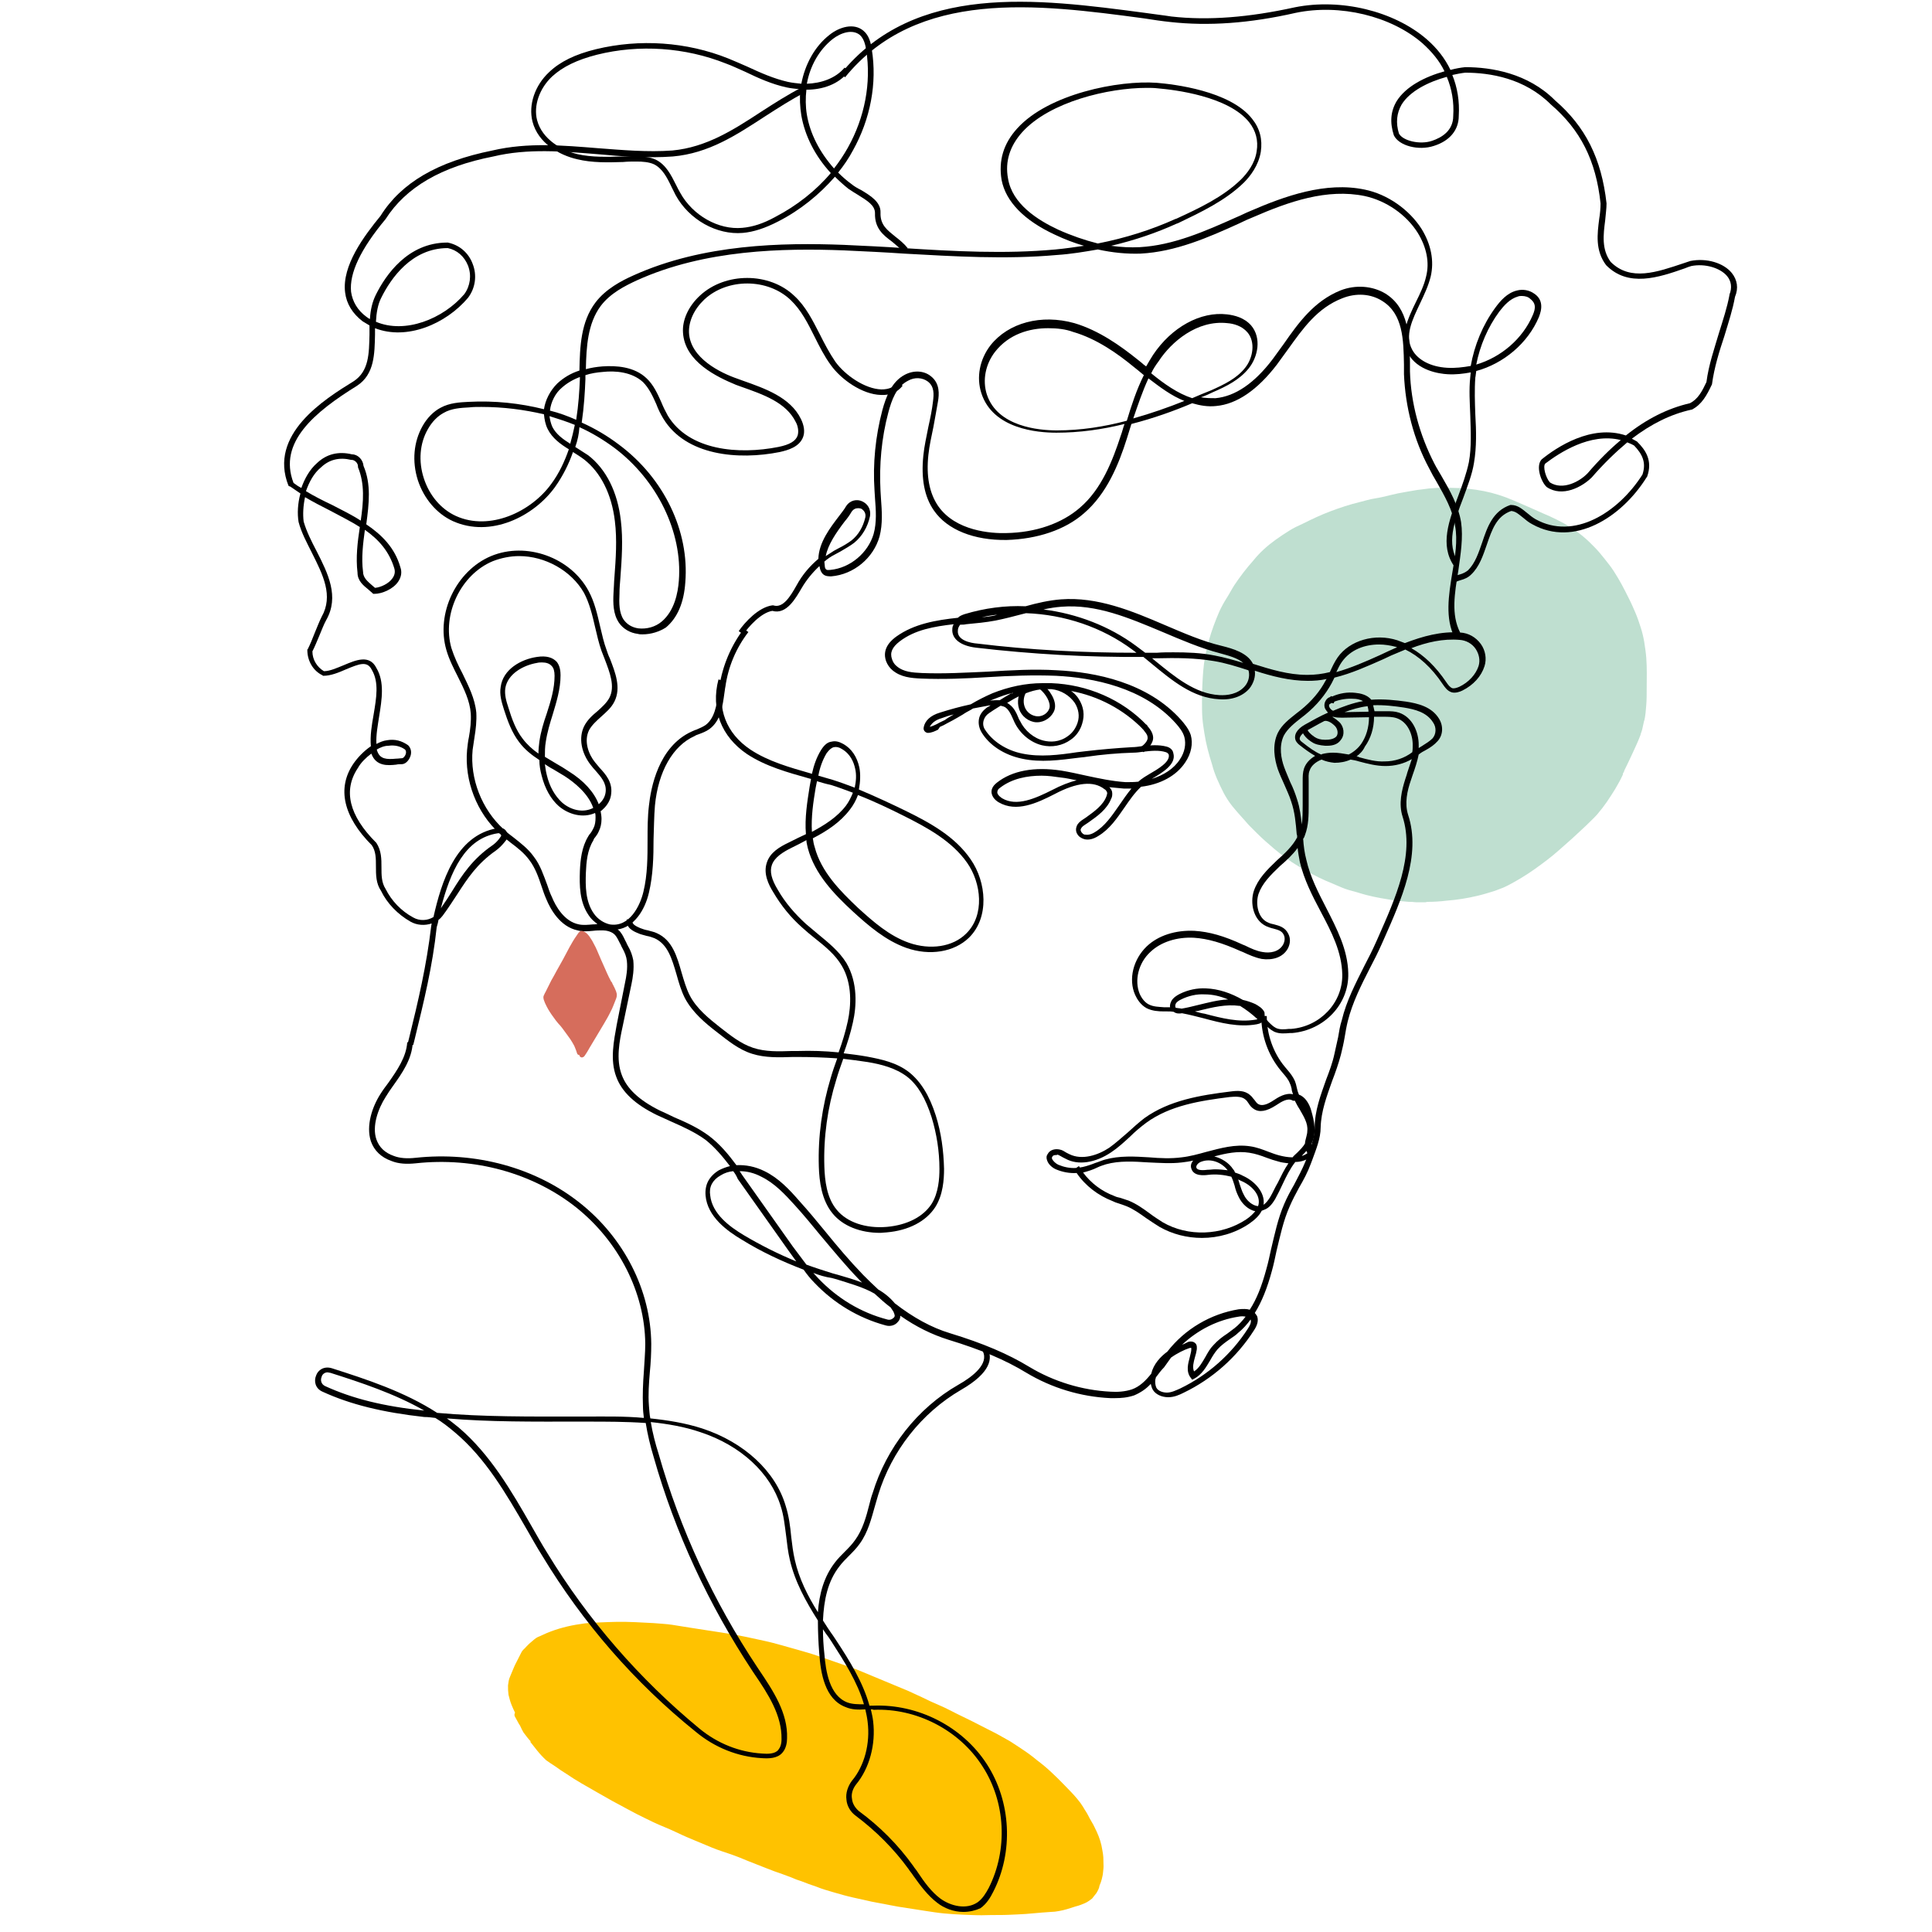 <svg xmlns="http://www.w3.org/2000/svg" xmlns:xlink="http://www.w3.org/1999/xlink" width="1080" zoomAndPan="magnify" viewBox="0 0 810 810" height="1080" preserveAspectRatio="xMidYMid meet" version="1.0"><defs><clipPath id="59d5de8472"><path d="M 503.941 204 L 690.691 204 L 690.691 378.707 L 503.941 378.707 Z M 503.941 204 " clip-rule="nonzero"/></clipPath><clipPath id="84d9909fc8"><path d="M 212 679 L 463 679 L 463 803 L 212 803 Z M 212 679 " clip-rule="nonzero"/></clipPath><clipPath id="6fd6cf8336"><path d="M 200.891 734.004 L 236.328 648.832 L 478.688 749.668 L 443.25 834.84 Z M 200.891 734.004 " clip-rule="nonzero"/></clipPath><clipPath id="a46249797a"><path d="M 200.891 734.004 L 236.328 648.832 L 478.688 749.668 L 443.25 834.84 Z M 200.891 734.004 " clip-rule="nonzero"/></clipPath><clipPath id="c91d45ed74"><path d="M 352 0 L 728.945 0 L 728.945 245 L 352 245 Z M 352 0 " clip-rule="nonzero"/></clipPath><clipPath id="89035f188f"><path d="M 132 436 L 423 436 L 423 801.738 L 132 801.738 Z M 132 436 " clip-rule="nonzero"/></clipPath><clipPath id="cd7d23547a"><path d="M 227.824 390.227 L 258.574 390.227 L 258.574 443.477 L 227.824 443.477 Z M 227.824 390.227 " clip-rule="nonzero"/></clipPath></defs><g clip-path="url(#59d5de8472)"><path fill="#bfdfd0" d="M 590.641 378.109 C 588.781 377.941 586.918 377.773 585.223 377.602 C 583.191 377.266 581.16 376.926 579.129 376.586 C 577.094 376.25 574.895 375.742 572.863 375.234 C 570.828 374.723 568.969 374.047 566.934 373.539 C 564.902 373.031 563.039 372.355 561.176 371.508 C 559.316 370.66 557.453 369.984 555.59 369.137 C 551.695 367.441 548.137 365.41 544.414 363.211 C 540.688 361.008 537.301 358.469 534.082 355.758 C 531.711 353.727 529.344 351.695 527.141 349.492 C 526.125 348.477 524.938 347.293 523.922 346.277 C 522.906 345.262 521.891 343.906 520.875 342.891 L 521.043 343.059 C 519.52 341.363 517.996 339.672 516.641 337.977 C 515.285 336.285 514.102 334.422 513.086 332.559 C 512.07 330.527 511.055 328.496 510.207 326.465 C 509.359 324.43 508.684 322.57 508.176 320.535 C 506.82 316.305 505.637 311.902 504.957 307.496 C 504.617 305.297 504.281 303.266 504.109 301.062 C 503.941 298.863 503.941 296.492 503.941 294.289 C 503.941 290.055 504.109 285.652 504.449 281.418 C 504.789 277.016 505.637 272.785 506.82 268.551 C 508.004 264.316 509.531 260.254 511.223 256.359 C 512.07 254.496 513.086 252.633 514.27 250.77 C 515.457 248.906 516.305 247.215 517.488 245.352 C 519.859 241.793 522.57 238.238 525.449 235.02 C 528.156 231.633 531.375 228.758 534.93 226.215 C 536.793 224.859 538.656 223.676 540.52 222.492 C 542.383 221.305 544.242 220.457 546.105 219.613 C 549.832 217.75 553.727 215.887 557.789 214.363 C 561.855 212.84 565.918 211.484 570.152 210.469 C 572.184 209.961 574.387 209.281 576.586 208.945 C 578.789 208.605 580.82 208.098 582.852 207.59 C 584.883 207.082 587.254 206.574 589.457 206.234 C 591.656 205.895 593.859 205.387 595.891 205.219 C 600.125 204.539 604.359 204.371 608.59 204.539 C 613.164 204.539 617.734 205.047 622.141 205.895 C 626.371 206.742 630.605 208.098 634.5 209.789 L 640.766 212.5 L 646.863 215.211 C 648.895 216.055 650.758 216.902 652.789 217.918 C 654.82 218.934 656.684 219.949 658.547 221.137 C 662.273 223.508 665.488 226.215 668.535 229.434 C 670.062 230.957 671.414 232.652 672.77 234.344 C 674.125 236.039 675.48 237.73 676.664 239.594 C 677.852 241.457 678.867 243.148 679.883 245.012 C 680.898 246.875 681.914 248.906 682.93 250.938 C 683.438 251.957 683.945 252.973 684.453 254.156 C 684.961 255.344 685.301 256.02 685.641 256.867 C 685.98 257.711 686.488 258.898 686.824 259.914 C 687.164 260.93 687.504 261.945 687.84 262.961 C 688.52 264.992 689.027 267.195 689.367 269.227 C 689.703 271.43 690.043 273.629 690.211 275.832 C 690.551 280.234 690.383 284.469 690.383 288.871 C 690.383 291.07 690.383 293.273 690.211 295.477 C 690.043 297.676 689.875 300.047 689.367 302.25 C 689.367 302.078 689.367 302.078 689.367 301.91 C 689.195 302.926 688.859 303.941 688.688 304.957 C 688.52 305.973 688.18 306.82 687.84 307.836 L 687.84 308.004 C 686.824 310.715 685.641 313.254 684.453 315.797 C 683.27 318.336 682.086 320.875 680.898 323.246 L 681.066 323.078 C 680.898 323.246 680.898 323.586 680.73 323.754 C 680.559 323.922 680.559 324.094 680.391 324.43 L 680.391 324.262 L 680.391 324.77 C 678.527 328.836 676.156 332.559 673.617 336.285 C 672.941 337.133 672.434 337.977 671.754 338.824 C 671.078 339.672 670.23 340.688 669.555 341.535 C 668.027 343.227 666.336 344.75 664.812 346.277 C 661.254 349.664 657.531 353.051 653.805 356.266 C 650.586 359.145 647.199 361.684 643.645 364.227 C 640.09 366.766 636.195 369.137 632.301 371.168 C 631.281 371.676 630.266 372.184 629.25 372.523 C 628.234 372.863 627.219 373.371 626.035 373.707 C 623.832 374.387 621.629 375.062 619.43 375.57 C 615.195 376.586 610.961 377.266 606.559 377.602 C 603.852 377.941 601.141 378.109 598.43 378.109 L 598.262 378.109 C 597.922 378.281 597.586 378.281 597.246 378.281 L 593.691 378.281 C 592.504 378.109 591.488 378.109 590.641 378.109 Z M 590.641 378.109 " fill-opacity="1" fill-rule="nonzero"/></g><g clip-path="url(#84d9909fc8)"><g clip-path="url(#6fd6cf8336)"><g clip-path="url(#a46249797a)"><path fill="#ffc200" d="M 459.672 793.684 C 459.41 793.91 459.234 794.336 458.973 794.562 C 458.59 795.074 458.211 795.586 457.891 795.953 C 456.906 796.715 455.922 797.473 454.711 797.973 C 453.5 798.473 452.289 798.973 450.992 799.27 C 449.844 799.625 448.691 799.984 447.336 800.422 C 446.184 800.781 445.094 800.996 444 801.207 C 442.906 801.422 441.672 801.578 440.496 801.59 C 438.086 801.758 435.676 801.926 433.406 802.152 C 431.141 802.379 428.73 802.547 426.52 802.633 C 424.312 802.715 421.559 802.906 419.062 802.871 C 416.57 802.84 414.016 802.945 411.664 802.973 C 409.312 802.996 406.535 802.844 403.898 802.75 C 401.262 802.656 398.34 802.445 395.762 802.207 C 393.188 801.973 390.527 801.535 388.008 801.156 C 385.492 800.777 382.832 800.34 380.312 799.961 C 377.793 799.582 375.277 799.203 372.82 798.68 C 370.359 798.16 367.844 797.781 365.383 797.262 C 362.926 796.738 360.184 796.098 357.582 795.52 C 354.98 794.938 352.438 794.215 349.754 793.434 C 347.07 792.648 344.672 791.984 342.391 791.039 C 340.051 790.23 337.996 789.543 336 788.715 C 335.289 788.418 334.656 788.32 333.945 788.023 L 333.805 787.965 C 333.52 787.848 333.09 787.668 332.805 787.551 L 332.664 787.492 L 331.664 787.078 C 330.523 786.602 329.184 786.211 328.043 785.738 C 325.703 784.93 323.219 784.066 320.938 783.117 C 318.66 782.168 315.891 781.184 313.469 780.176 C 311.047 779.168 308.906 778.277 306.566 777.469 C 304.227 776.664 300.973 775.645 298.551 774.637 C 296.129 773.629 293.703 772.621 291.422 771.672 C 289.145 770.723 286.719 769.715 284.355 768.562 C 281.992 767.414 279.57 766.406 277.145 765.398 C 274.723 764.391 272.645 763.355 270.422 762.266 C 268.203 761.176 265.84 760.023 263.535 758.73 C 261.23 757.438 258.867 756.285 256.703 755.051 C 254.543 753.82 252.238 752.523 250.074 751.293 C 247.914 750.059 245.895 748.883 243.73 747.648 C 241.57 746.414 239.469 745.039 237.508 743.723 C 235.914 742.727 234.465 741.789 232.934 740.648 C 232.281 740.211 231.484 739.711 230.832 739.273 C 230.176 738.832 229.523 738.395 229.012 738.016 C 227.684 736.793 226.41 735.426 225.199 733.918 C 224.211 732.672 223.227 731.426 222.242 730.18 L 222.586 730.156 C 221.398 728.992 220.469 727.605 219.484 726.355 C 219.008 725.492 218.531 724.625 218.199 723.816 C 217.949 723.211 217.582 722.891 217.414 722.488 C 216.938 721.621 216.465 720.754 215.988 719.887 C 215.68 719.426 215.574 718.879 215.809 718.309 C 215.867 718.164 215.93 718.023 215.93 718.023 C 215.371 716.953 214.953 715.945 214.453 714.734 C 213.871 713.32 213.574 712.027 213.191 710.531 C 213.039 709.297 212.941 707.918 212.988 706.602 C 213.082 705.973 213.18 705.34 213.273 704.711 C 213.367 704.082 213.605 703.512 213.844 702.941 C 214.258 701.945 214.73 700.805 215.148 699.805 C 215.621 698.668 216.035 697.668 216.652 696.586 C 217.328 695.363 217.805 694.223 218.48 693 C 218.719 692.43 219.039 692.062 219.359 691.695 C 219.68 691.324 220.141 691.016 220.52 690.504 C 221.422 689.543 222.266 688.723 223.25 687.961 C 223.773 687.512 224.297 687.059 224.758 686.75 C 225.223 686.441 225.625 686.273 226.23 686.027 C 227.242 685.609 228.309 685.051 229.316 684.633 C 233.758 682.805 238.449 681.578 243.246 680.898 C 245.773 680.445 248.328 680.336 250.883 680.23 C 253.434 680.121 255.988 680.012 258.684 679.965 C 263.73 679.891 268.945 680.219 274.016 680.492 C 276.59 680.727 279.227 680.82 281.746 681.199 C 284.262 681.578 286.922 682.016 289.582 682.453 C 294.762 683.27 299.797 684.027 304.977 684.844 C 310.152 685.66 315.211 686.762 320.414 687.926 C 322.875 688.445 325.273 689.109 327.672 689.773 C 330.07 690.438 332.613 691.16 335.152 691.883 C 337.695 692.605 340.238 693.328 342.719 694.195 C 345.203 695.059 347.543 695.867 349.883 696.672 C 354.848 698.402 359.668 700.074 364.574 701.949 C 367.141 703.016 369.707 704.086 372.27 705.152 C 374.836 706.219 377.117 707.168 379.34 708.258 C 381.559 709.352 384.27 710.477 386.633 711.629 C 388.996 712.777 391.5 713.988 394.066 715.055 C 396.633 716.125 398.797 717.359 401.16 718.508 C 403.523 719.66 405.602 720.691 407.965 721.84 C 410.328 722.992 412.633 724.285 414.996 725.438 C 417.359 726.586 419.664 727.879 421.828 729.113 C 423.051 729.789 424.133 730.406 425.297 731.227 C 426.461 732.043 427.684 732.723 428.707 733.48 C 430.809 734.855 432.852 736.375 434.836 738.039 C 436.879 739.555 438.863 741.219 440.789 743.023 C 442.711 744.824 444.496 746.57 446.359 748.516 C 448.227 750.465 450.008 752.207 451.672 754.238 C 452.574 755.281 453.418 756.469 454.117 757.598 C 454.68 758.668 455.438 759.652 455.996 760.719 C 456.555 761.789 457.199 763.059 457.898 764.188 C 458.602 765.312 459.184 766.727 459.824 767.996 C 460.965 770.48 461.762 772.984 462.156 775.656 C 462.371 776.75 462.5 777.641 462.574 778.672 C 462.645 779.703 462.574 780.68 462.645 781.711 C 462.719 782.746 462.59 783.859 462.457 784.977 C 462.387 785.953 462.176 786.867 461.902 787.922 C 461.688 788.836 461.332 789.691 460.977 790.547 C 460.848 791.664 460.23 792.746 459.672 793.684 Z M 459.672 793.684 " fill-opacity="1" fill-rule="nonzero"/></g></g></g><path fill="#000000" d="M 467.598 586.172 C 466.828 586.172 466.25 586.172 465.477 586.172 C 453.125 585.594 440.965 581.926 430.348 575.559 C 421.469 570.152 411.43 565.906 397.535 561.66 C 390.777 559.535 384.023 556.254 377.461 551.621 C 377.461 552.395 377.266 553.359 376.496 554.133 C 375.336 555.676 373.215 556.254 371.285 555.676 C 359.895 552.59 349.664 546.41 341.559 537.918 C 339.82 536.18 338.277 534.25 336.926 532.32 C 327.855 528.848 319.168 524.793 311.062 519.773 C 304.887 516.109 296.586 510.125 295.812 501.246 C 295.621 498.93 296.008 496.805 296.973 495.07 C 297.938 493.332 299.48 491.789 301.41 490.629 C 302.953 489.855 304.5 489.277 306.043 488.891 C 302.953 484.84 299.672 480.977 295.812 477.891 C 291.566 474.801 286.547 472.484 281.723 470.363 C 279.602 469.398 277.477 468.434 275.352 467.465 C 266.281 463.027 260.684 457.816 258.367 451.445 C 255.664 444.305 257.402 436.199 258.562 429.637 L 262.035 412.07 C 262.613 409.367 263.191 406.086 262.809 402.805 C 262.613 401.066 262.035 399.523 260.879 397.402 C 260.492 396.82 260.297 396.051 259.91 395.473 C 259.332 394.312 258.754 393.156 258.176 392.383 C 256.824 390.453 253.93 390.066 252.77 390.066 C 251.418 390.066 250.066 390.066 248.523 390.258 C 246.402 390.453 244.277 390.645 242.156 390.066 C 234.82 388.523 230.766 381.188 229.027 376.941 C 228.258 375.203 227.68 373.465 227.098 371.73 C 225.746 367.676 224.398 363.816 221.887 360.535 C 219.766 357.641 217.062 355.516 213.973 353.199 C 212.43 352.043 210.887 350.691 209.535 349.531 C 199.883 340.848 194.672 327.336 195.828 314.402 C 196.023 312.664 196.215 310.734 196.602 309 C 197.18 305.719 197.566 302.438 197.375 299.156 C 196.988 293.75 194.48 288.73 191.969 283.711 C 190.234 280.238 188.301 276.57 187.145 272.52 C 182.703 257.27 191.199 239.32 205.867 233.141 C 220.73 226.965 239.258 233.723 246.785 247.812 C 249.297 252.445 250.453 257.656 251.613 262.672 C 252.383 265.957 253.156 269.43 254.316 272.52 C 254.699 273.676 255.086 274.832 255.664 275.992 C 257.98 281.977 260.492 288.344 257.598 294.137 C 256.246 296.84 254.121 298.574 252 300.504 C 250.066 302.242 248.137 303.98 246.98 306.102 C 244.664 310.734 246.785 316.332 249.488 319.613 C 250.066 320.387 250.84 321.16 251.418 321.93 C 253.93 324.633 256.824 327.914 256.246 332.738 C 256.051 335.25 254.699 337.566 252.77 339.301 C 252.383 339.688 252.191 339.883 251.805 340.074 C 252 341.234 252.191 342.199 252.191 343.355 C 252.191 345.285 251.805 347.023 251.031 348.566 C 250.648 349.531 250.066 350.305 249.488 351.078 C 249.102 351.461 248.91 351.848 248.719 352.426 C 246.207 356.48 245.82 361.5 245.629 365.938 C 245.438 371.535 245.438 377.906 248.91 382.926 C 250.648 385.434 253.156 386.977 255.664 387.559 C 263.965 388.906 268.406 379.645 269.758 373.852 C 271.492 366.711 271.492 359.184 271.492 352.043 C 271.492 347.41 271.492 342.582 272.07 337.758 C 272.844 330.617 275.934 313.051 290.023 306.684 C 290.602 306.488 291.18 306.102 291.953 305.91 C 293.305 305.332 294.656 304.75 295.812 303.98 C 299.672 301.086 300.445 295.68 301.219 290.277 C 301.41 289.504 301.41 288.539 301.605 287.766 C 302.953 279.082 306.43 270.781 311.832 263.641 L 313.766 264.988 C 308.551 271.746 305.27 279.66 304.113 287.961 C 303.922 288.73 303.922 289.504 303.727 290.469 C 302.953 296.066 302.184 302.242 297.359 305.719 C 296.008 306.684 294.461 307.262 292.918 307.84 C 292.34 308.031 291.762 308.227 291.18 308.613 C 282.109 312.664 275.934 323.477 274.582 337.758 C 274.195 342.391 274.195 347.215 274.004 351.848 C 274.004 359.184 273.809 366.902 272.07 374.238 C 270.336 381.766 265.703 388.715 258.945 389.68 C 259.527 390.066 259.91 390.453 260.297 391.031 C 261.07 391.996 261.648 393.348 262.227 394.504 C 262.613 395.086 262.809 395.855 263.191 396.438 C 264.543 398.754 265.125 400.684 265.508 402.613 C 265.895 406.281 265.316 409.945 264.738 412.648 L 261.07 430.215 C 259.719 436.391 258.176 444.113 260.684 450.676 C 262.809 456.465 268.02 461.289 276.512 465.535 C 278.633 466.5 280.758 467.465 282.688 468.434 C 287.707 470.555 292.727 472.871 297.164 476.152 C 301.797 479.625 305.465 484.066 308.746 488.504 C 312.605 488.312 316.66 489.086 320.52 491.016 C 326.504 493.91 331.137 498.93 334.996 503.367 C 338.855 507.613 342.523 512.055 345.996 516.301 C 351.016 522.477 356.227 528.652 361.824 534.445 C 363.949 536.566 366.07 538.691 368.195 540.621 C 370.898 542.164 373.215 544.094 375.145 546.41 C 382.863 552.395 390.586 556.641 398.305 558.957 C 412.203 563.203 422.625 567.645 431.504 573.047 C 441.734 579.227 453.703 582.891 465.668 583.473 C 468.371 583.664 471.652 583.473 474.547 582.508 C 477.828 581.348 480.34 578.84 482.656 575.945 C 483.621 571.891 486.516 568.801 489.41 566.68 C 496.746 557.219 507.555 550.852 519.328 548.922 C 521.066 548.727 522.801 548.727 523.961 549.113 C 526.855 544.676 528.98 539.27 530.91 532.129 C 531.68 529.426 532.262 526.723 532.84 524.02 C 534.383 517.652 535.734 510.895 538.438 504.719 C 539.594 502.016 540.945 499.508 542.492 496.805 C 544.227 493.523 545.965 490.242 547.316 486.961 L 547.895 485.418 C 549.438 481.172 551.176 476.926 551.176 472.871 C 551.176 465.73 553.688 459.168 556 452.605 C 557.352 449.129 558.703 445.461 559.477 441.797 C 560.055 439.48 560.441 437.164 561.02 434.848 C 561.406 432.531 561.793 430.02 562.562 427.703 C 564.496 419.598 568.355 412.262 572.023 404.93 C 573.758 401.648 575.496 398.172 577.039 394.699 L 577.812 392.961 C 584.953 376.746 593.254 358.605 588.043 342.391 C 586.305 336.984 587.656 331.387 589.199 326.562 C 589.395 325.789 589.781 325.02 589.973 324.055 C 590.551 322.125 591.324 320.191 591.902 318.262 C 588.621 320.191 584.762 321.16 580.902 321.16 C 577.039 321.16 573.375 320.191 569.707 319.227 C 568.547 318.844 567.391 318.648 566.23 318.457 C 564.109 319.422 561.793 319.809 559.477 319.809 C 557.547 319.613 555.809 319.227 554.07 318.457 C 551.562 319.422 549.633 321.16 549.055 323.09 C 548.473 324.441 548.668 325.984 548.668 327.527 L 548.668 337.758 C 548.668 341.617 548.668 346.059 547.121 350.109 C 546.93 350.691 546.738 351.27 546.352 351.656 C 546.543 354.551 546.93 357.641 547.703 360.535 C 549.246 367.484 552.719 374.238 556 380.609 C 560.441 389.293 565.074 398.172 565.266 408.016 C 565.652 420.949 555.23 431.953 541.719 433.109 L 540.754 433.109 C 538.629 433.301 536.312 433.496 534.191 432.531 C 532.648 431.758 531.488 430.602 530.332 429.637 L 530.137 429.441 C 529.75 429.055 529.367 428.672 529.172 428.477 C 528.98 428.672 528.785 428.863 528.594 428.863 C 528.016 429.25 527.434 429.25 526.855 429.441 C 519.328 430.793 511.801 428.863 504.66 426.934 C 501.57 426.16 498.676 425.387 495.586 424.809 C 494.43 425.004 493.078 425.004 492.113 424.23 C 491.148 424.039 490.375 424.039 489.41 424.039 C 489.023 424.039 488.445 424.039 488.059 424.039 C 485.551 424.039 483.039 423.844 480.727 422.688 C 478.215 421.336 476.672 418.824 475.898 417.09 C 473.004 410.527 475.129 402.227 480.727 396.82 C 485.551 392.188 492.887 389.875 500.797 390.258 C 506.977 390.645 513.152 392.383 521.066 396.051 L 522.031 396.438 C 524.348 397.594 526.855 398.754 529.367 399.137 C 532.453 399.719 536.312 399.137 538.051 395.855 C 538.629 394.699 538.824 393.156 538.246 391.996 C 537.473 390.258 535.93 389.875 533.805 389.293 C 532.84 389.102 531.875 388.715 530.91 388.328 C 525.504 385.82 523.961 378.68 525.699 373.465 C 527.434 368.449 531.102 364.781 535.348 360.727 C 538.629 357.832 541.91 354.742 543.84 351.078 C 543.84 350.496 543.84 350.109 543.648 349.727 C 543.262 345.094 542.875 340.461 541.332 336.02 C 540.559 333.512 539.402 331.195 538.438 328.879 C 537.473 326.758 536.508 324.633 535.734 322.508 C 534.383 318.457 533.227 312.473 535.734 307.262 C 537.473 303.785 540.559 301.469 543.457 299.152 C 544.035 298.77 544.613 298.188 545.191 297.805 C 550.02 293.941 553.492 289.695 555.809 285.258 C 556 285.062 556 284.871 556.195 284.68 C 553.492 285.258 550.984 285.449 548.281 285.449 C 540.754 285.449 533.227 283.52 526.086 281.203 C 526.469 283.711 525.504 286.609 523.77 288.73 C 521.066 291.82 516.625 293.559 511.223 293.172 C 500.027 292.59 491.34 285.258 482.656 278.113 C 481.496 277.148 480.531 276.379 479.375 275.414 C 456.02 275.605 432.469 274.254 409.309 271.551 C 402.551 270.781 398.887 267.691 399.27 263.641 C 399.27 263.059 399.465 262.289 399.852 261.707 C 391.551 262.672 383.637 264.023 377.266 268.852 C 373.984 271.359 373.02 273.676 373.984 276.379 C 374.371 277.535 374.949 278.5 375.914 279.273 C 378.812 281.781 382.672 281.977 386.531 282.168 C 395.797 282.555 405.062 281.977 414.133 281.59 C 423.59 281.012 433.434 280.43 443.086 281.012 C 459.105 281.781 481.109 286.027 495.199 301.855 C 496.551 303.402 498.48 305.719 499.254 308.227 C 500.219 311.699 499.449 315.945 496.938 319.613 C 493.27 325.211 486.516 328.879 478.41 329.844 C 475.707 332.352 473.582 335.441 471.461 338.531 C 468.371 342.969 465.285 347.602 460.457 350.496 C 458.336 351.848 456.406 352.234 454.668 351.848 C 453.316 351.461 452.156 350.691 451.578 349.531 C 451 348.566 451 347.41 451.387 346.445 C 451.773 345.285 452.738 344.512 453.508 343.934 C 454.09 343.547 454.668 343.164 455.246 342.777 C 458.719 340.266 462.582 337.566 463.934 333.703 C 464.125 332.934 464.316 332.547 464.125 332.16 C 463.934 331.773 463.738 331.195 462.969 330.809 C 458.527 327.336 451.578 327.914 442.121 332.934 C 434.594 336.793 426.102 340.652 418.766 336.406 C 417.027 335.441 415.098 333.32 415.871 330.809 C 416.258 329.652 417.027 328.879 417.992 328.105 C 424.363 323.09 433.629 321.352 445.016 323.09 C 448.492 323.668 451.965 324.441 455.438 325.211 C 460.844 326.371 466.25 327.527 471.848 327.914 C 473.777 327.914 475.512 327.914 477.25 327.723 C 477.637 327.336 478.023 327.141 478.41 326.758 C 479.18 326.176 480.34 325.406 481.691 324.633 C 485.355 322.508 490.762 319.422 489.988 316.332 C 489.797 315.945 489.41 315.562 488.832 315.367 C 485.938 314.402 482.461 314.789 479.18 315.176 C 477.828 315.367 476.477 315.562 475.129 315.562 C 468.566 315.754 462 316.332 455.438 317.297 C 454.473 317.492 453.316 317.492 452.156 317.684 C 444.438 318.648 436.332 319.809 428.418 318.07 C 421.082 316.527 414.711 312.473 411.43 306.875 C 410.465 305.137 410.078 303.207 410.465 301.277 C 410.852 299.348 412.203 297.805 413.746 296.645 C 414.328 296.258 414.906 296.066 415.293 295.68 C 414.906 295.68 414.52 295.871 414.133 295.871 C 412.012 296.258 410.078 296.645 407.957 297.031 C 406.797 297.805 405.449 298.383 404.289 299.152 L 403.711 299.539 C 402.938 299.926 402.168 300.504 401.395 300.891 C 400.043 301.664 398.691 302.434 397.148 303.207 C 396.184 303.785 395.023 304.367 394.059 304.75 L 393.289 305.91 C 392.129 306.488 390.586 307.262 389.043 307.262 C 388.27 307.262 387.496 306.684 387.305 305.91 C 387.109 305.523 387.305 304.945 387.305 304.75 C 387.883 302.051 390.199 299.926 394.059 298.77 C 398.305 297.418 402.551 296.258 406.992 295.293 C 409.887 293.559 412.977 292.012 416.062 290.66 C 422.82 287.961 429.961 286.414 437.102 286.414 C 438.453 286.414 439.613 286.414 440.77 286.414 C 455.824 286.996 470.496 293.172 480.918 304.172 L 479.18 305.719 C 471.074 297.418 460.457 291.82 449.07 289.695 C 450.422 290.66 451.578 291.82 452.352 293.172 C 454.281 296.258 454.859 299.734 453.703 303.402 C 452.93 306.102 451.191 308.613 448.875 310.156 C 445.402 312.664 440.965 313.438 436.91 312.473 C 432.086 311.316 427.645 307.648 425.328 302.82 C 425.137 302.242 424.75 301.664 424.555 301.086 C 423.785 299.348 423.012 297.805 421.855 296.84 C 421.273 296.258 420.309 296.066 419.539 295.875 C 419.152 296.066 418.957 296.258 418.574 296.453 C 417.223 297.223 415.871 298.188 414.711 298.961 C 413.555 299.734 412.781 300.699 412.395 302.051 C 412.012 303.402 412.203 304.754 412.977 305.91 C 416.062 310.734 421.855 314.598 428.609 315.945 C 436.137 317.492 443.859 316.527 451.578 315.367 C 452.738 315.176 453.703 315.176 454.859 314.98 C 461.422 314.211 468.18 313.629 474.742 313.246 C 475.898 313.246 477.25 313.051 478.602 312.859 C 482.074 312.473 485.742 312.086 489.219 313.051 C 490.57 313.438 491.727 314.402 491.918 315.754 C 493.27 320.387 487.48 323.859 482.848 326.562 C 487.867 325.02 492.113 322.316 494.621 318.457 C 496.746 315.367 497.324 311.895 496.551 309 C 495.973 306.875 494.43 304.945 493.078 303.402 C 479.566 288.152 458.141 284.098 442.699 283.328 C 433.051 282.941 423.398 283.328 413.941 283.906 C 404.867 284.484 395.41 284.871 386.145 284.484 C 381.898 284.293 377.652 283.906 374.18 281.012 C 373.02 280.047 372.055 278.695 371.477 277.148 C 369.547 271.555 374.18 268.078 375.723 266.922 C 383.25 261.516 392.516 259.973 401.586 259.008 C 402.359 258.234 403.324 257.848 404.484 257.461 C 412.781 254.953 421.469 253.797 429.961 254.18 C 434.785 252.828 439.805 251.672 444.824 251.285 C 460.07 250.129 474.547 256.109 488.445 262.094 C 496.168 265.375 504.078 268.852 512.188 270.781 C 516.82 271.938 522.996 273.676 525.312 278.309 C 532.648 280.625 540.176 282.941 547.895 282.941 C 548.09 282.941 548.281 282.941 548.281 282.941 C 551.371 282.941 554.457 282.555 557.547 281.781 C 558.512 279.66 559.477 277.535 560.828 275.605 C 565.848 268.465 576.461 265.375 585.918 268.465 C 586.883 268.852 588.043 269.238 589.008 269.621 C 596.535 266.727 604.258 264.605 612.172 265.184 C 615.645 265.375 618.734 267.113 620.855 270.008 C 622.785 272.711 623.363 276.184 622.398 279.273 C 621.051 283.52 617.77 287.188 613.137 289.504 C 611.977 290.082 610.238 290.66 608.695 290.277 C 606.766 289.695 605.801 288.152 604.836 286.801 C 600.203 279.852 594.797 275.027 589.199 272.324 C 587.27 273.098 585.148 274.062 583.219 274.836 L 579.938 276.379 C 573.375 279.273 566.617 282.363 559.477 284.098 C 559.09 284.871 558.703 285.645 558.316 286.414 C 555.809 291.047 552.141 295.68 547.121 299.734 C 546.543 300.121 545.965 300.699 545.387 301.086 C 542.684 303.207 539.789 305.523 538.242 308.418 C 536.121 312.859 537.086 318.07 538.438 321.738 C 539.211 323.859 540.176 325.984 540.945 327.914 C 542.105 330.23 543.07 332.738 543.84 335.25 C 545 338.723 545.387 342.199 545.773 345.672 C 546.156 342.969 546.156 340.266 546.156 337.566 L 546.156 327.336 C 546.156 325.598 546.156 323.859 546.738 322.125 C 547.508 320 549.055 318.262 551.371 316.914 C 549.055 315.562 546.93 314.016 545 312.473 C 544.422 312.086 543.648 311.316 543.262 310.543 C 542.297 308.227 543.648 305.719 547.121 303.785 C 550.211 302.051 553.301 300.312 556.773 298.77 C 556.387 298.383 556 297.805 555.617 297.223 C 555.035 296.066 555.23 294.715 555.809 293.75 C 556.195 292.977 556.969 292.398 557.738 292.207 L 557.934 291.82 L 558.512 292.012 C 561.598 290.66 564.879 290.082 568.16 290.469 C 570.285 290.66 573.18 291.242 574.918 293.363 C 580.129 292.977 585.148 293.559 589.395 294.137 C 594.414 294.906 600.203 296.258 603.293 301.277 C 605.223 304.367 605.027 308.227 602.711 310.734 C 601.359 312.281 599.625 313.438 597.887 314.402 C 596.73 314.98 595.762 315.562 594.797 316.332 C 594.219 319.227 593.254 322.125 592.289 324.824 C 592.098 325.598 591.711 326.371 591.516 327.141 C 589.973 331.582 588.816 336.793 590.359 341.617 C 595.957 358.605 587.465 377.328 580.129 393.926 L 579.355 395.664 C 577.812 399.137 576.074 402.613 574.34 405.895 C 570.672 413.035 567.004 420.371 565.074 428.09 C 564.496 430.406 564.109 432.723 563.723 435.039 C 563.336 437.355 562.758 439.863 562.18 442.18 C 561.215 445.848 559.863 449.711 558.512 453.184 C 556.195 459.746 553.879 465.922 553.688 472.68 C 553.688 477.312 551.754 481.941 550.211 486.191 L 549.633 487.734 C 548.281 491.402 546.543 494.684 544.613 497.965 C 543.262 500.473 541.91 502.98 540.754 505.684 C 538.051 511.668 536.699 518.23 535.156 524.602 C 534.578 527.301 533.996 530.199 533.227 532.898 C 531.297 540.043 528.98 545.832 526.086 550.465 C 526.469 550.852 526.664 551.238 527.051 551.816 C 527.82 553.938 526.855 556.062 525.699 557.801 C 518.555 568.996 508.328 578.066 496.359 583.855 C 494.43 584.824 492.305 585.789 489.797 585.789 C 487.094 585.789 484.391 584.629 483.234 582.508 C 482.848 581.734 482.656 580.961 482.461 580.191 C 480.531 582.312 478.215 583.855 475.512 585.016 C 472.617 585.98 469.914 586.172 467.598 586.172 Z M 484.586 577.488 C 484.586 577.68 484.586 577.875 484.391 578.258 C 484.199 579.609 484.391 580.77 484.777 581.734 C 485.551 583.277 487.672 583.855 489.219 583.855 C 491.148 583.855 493.078 582.891 494.816 582.121 C 506.395 576.523 516.238 567.836 523.188 557.027 C 523.961 555.871 524.734 554.324 524.348 553.359 C 524.348 553.359 524.348 553.168 524.348 553.168 C 522.801 555.289 521.066 557.219 519.137 558.766 C 518.172 559.73 517.012 560.5 515.855 561.273 C 513.926 562.625 511.992 563.977 510.449 565.715 C 509.293 567.066 508.328 568.609 507.359 570.348 C 505.625 573.242 503.887 576.328 500.605 578.066 L 499.832 578.453 L 499.254 577.68 C 497.133 574.977 498.098 571.695 498.867 568.801 C 499.062 567.836 499.449 566.68 499.449 565.906 C 499.449 565.328 499.449 565.133 499.449 565.133 C 499.449 565.133 499.254 564.941 498.289 565.328 C 496.551 565.906 493.656 567.258 490.953 569.188 C 489.988 570.539 489.023 571.891 488.059 573.242 C 486.902 574.398 485.742 575.945 484.586 577.488 Z M 499.254 562.434 C 500.219 562.434 500.797 562.816 501.184 563.203 C 501.957 563.977 501.766 565.133 501.766 565.715 C 501.57 566.871 501.379 567.836 500.992 568.996 C 500.414 571.117 499.832 573.242 500.605 574.977 C 502.73 573.629 504.078 571.117 505.43 568.801 C 506.395 567.066 507.359 565.328 508.711 563.977 C 510.449 562.047 512.379 560.5 514.504 559.152 C 515.469 558.379 516.625 557.605 517.59 556.836 C 519.328 555.484 520.871 553.746 522.223 552.008 C 521.258 551.816 520.293 551.816 519.328 552.008 C 510.449 553.359 502.148 557.605 495.586 563.785 C 496.168 563.59 496.938 563.203 497.324 563.012 C 498.289 562.434 498.867 562.434 499.254 562.434 Z M 340.98 533.672 C 341.75 534.445 342.332 535.215 343.102 535.988 C 351.016 544.289 360.859 550.273 371.863 553.168 C 373.02 553.555 373.984 553.168 374.758 552.395 C 375.336 551.816 375.145 551.238 374.566 549.887 C 374.18 549.309 373.793 548.727 373.406 548.148 C 371.09 546.41 368.969 544.48 366.652 542.359 C 362.02 539.656 356.227 538.113 350.824 536.375 L 348.699 535.797 C 346 535.41 343.488 534.637 340.98 533.672 Z M 338.086 530.199 C 341.75 531.551 345.418 532.707 349.086 533.867 L 351.211 534.445 C 354.492 535.41 357.965 536.375 361.441 537.727 C 361.055 537.34 360.473 536.762 360.09 536.375 C 354.492 530.586 349.281 524.215 344.066 518.039 C 340.594 513.793 336.926 509.352 333.066 505.105 C 329.207 500.859 324.766 496.035 319.168 493.332 C 316.273 491.789 313.184 491.016 310.098 491.016 C 310.484 491.594 310.867 492.172 311.254 492.754 L 332.293 522.477 C 334.223 524.988 336.152 527.688 338.086 530.199 Z M 307.395 491.016 C 305.465 491.207 303.727 491.789 302.184 492.754 C 300.445 493.719 299.289 494.875 298.516 496.227 C 297.551 497.965 297.551 499.699 297.742 501.051 C 298.516 508.965 306.043 514.371 311.832 517.844 C 318.977 522.09 326.309 525.758 333.84 528.848 C 332.68 527.301 331.523 525.566 330.363 524.02 L 309.324 494.297 C 308.746 492.945 308.168 491.98 307.395 491.016 Z M 530.137 426.738 C 530.715 427.32 531.297 427.703 531.68 428.285 L 531.875 428.477 C 532.84 429.441 533.805 430.406 534.961 430.984 C 536.508 431.758 538.629 431.566 540.367 431.371 L 541.332 431.371 C 553.492 430.406 562.949 420.371 562.758 408.598 C 562.566 399.137 558.316 390.84 553.688 382.152 C 550.211 375.59 546.738 368.836 545 361.5 C 544.613 359.57 544.227 357.445 544.035 355.516 C 541.91 358.41 539.402 360.727 536.699 363.043 C 532.648 366.902 529.172 370.379 527.629 374.816 C 526.277 379.062 527.434 385.047 531.68 386.785 C 532.453 387.172 533.227 387.363 534.191 387.559 C 536.312 388.137 538.824 388.715 540.176 391.609 C 541.141 393.539 540.945 395.664 539.98 397.594 C 537.664 401.84 532.84 402.613 528.98 402.035 C 526.086 401.453 523.574 400.297 521.066 399.137 L 520.102 398.754 C 512.379 395.277 506.395 393.539 500.605 393.156 C 493.465 392.77 486.707 394.891 482.27 399.137 C 477.25 403.77 475.512 411.105 477.828 416.703 C 478.793 418.828 480.145 420.371 481.691 421.141 C 483.621 422.109 485.742 422.109 488.059 422.301 C 488.445 422.301 489.023 422.301 489.41 422.301 C 489.797 422.301 490.184 422.301 490.57 422.301 C 490.375 421.336 490.762 420.371 491.148 419.598 C 491.918 418.246 493.465 417.281 494.621 416.703 C 498.098 414.965 501.957 414.195 505.625 414.387 C 510.836 414.578 516.047 416.316 521.066 419.211 C 522.805 419.598 524.539 420.176 526.277 420.949 C 527.629 421.723 529.367 422.688 530.137 424.422 C 530.137 425.195 530.332 425.969 530.137 426.738 Z M 500.992 424.039 C 502.344 424.422 503.695 424.809 505.047 425.004 C 512.379 426.934 519.328 428.672 526.277 427.512 C 526.664 427.512 526.855 427.32 527.242 427.32 C 524.734 425.004 522.418 423.266 519.906 421.723 C 519.906 421.723 519.715 421.723 519.715 421.723 C 513.926 420.949 508.52 422.301 502.922 423.652 C 502.344 423.844 501.766 423.844 500.992 424.039 Z M 492.887 422.492 C 493.656 422.688 494.621 422.688 495.395 422.879 C 497.711 422.492 500.027 421.914 502.344 421.336 C 506.395 420.371 510.645 419.211 514.891 419.02 C 511.609 417.668 508.52 416.895 505.047 416.895 C 501.766 416.703 498.289 417.477 495.199 419.02 C 494.43 419.406 493.27 419.984 492.887 420.949 C 492.691 421.336 492.691 422.105 492.887 422.492 Z M 217.641 233.141 C 213.973 233.141 210.113 233.914 206.641 235.266 C 193.129 240.863 185.215 257.656 189.266 271.746 C 190.426 275.414 192.164 279.082 193.898 282.363 C 196.41 287.574 199.109 292.785 199.691 298.77 C 199.883 302.242 199.496 305.719 198.918 309.191 C 198.727 310.93 198.34 312.664 198.145 314.402 C 196.988 326.562 202.008 339.301 211.078 347.602 C 212.43 348.953 213.973 350.113 215.52 351.27 C 218.414 353.586 221.5 355.902 223.816 359.184 C 226.52 362.656 227.871 366.902 229.414 370.957 C 229.996 372.695 230.574 374.434 231.344 375.977 C 232.891 379.836 236.559 386.398 242.734 387.559 C 244.469 387.941 246.402 387.75 248.523 387.559 C 249.102 387.559 249.875 387.559 250.453 387.363 C 249.102 386.398 247.75 385.242 246.785 383.695 C 242.926 378.098 242.926 371.152 243.121 365.168 C 243.312 360.535 243.891 355.129 246.594 350.691 C 246.785 350.305 247.172 349.727 247.559 349.34 C 248.137 348.566 248.523 347.797 248.91 347.023 C 249.488 345.863 249.684 344.32 249.684 342.777 C 249.684 342.004 249.684 341.426 249.488 340.848 C 244.277 343.164 238.293 341.426 234.242 337.953 C 230.961 335.055 228.449 330.617 227.098 325.211 C 226.52 323.09 226.133 320.965 226.133 318.648 C 222.852 316.527 219.957 314.211 217.641 311.121 C 214.551 307.066 212.816 302.242 211.27 297.418 C 210.305 294.328 209.34 291.242 209.922 287.961 C 210.887 280.625 218.414 276.379 225.168 275.414 C 229.027 274.836 231.73 275.605 233.469 277.535 C 234.82 279.273 235.012 281.59 235.012 283.133 C 235.012 288.926 233.277 294.328 231.73 299.539 C 230.574 303.207 229.414 307.066 228.836 310.93 C 228.449 313.051 228.449 315.176 228.449 317.297 C 229.996 318.262 231.73 319.227 233.277 320.195 C 235.012 321.16 236.559 322.125 238.293 323.281 C 244.855 327.336 249.102 332.16 251.031 337.18 C 251.031 337.18 251.227 336.984 251.227 336.984 C 252.77 335.637 253.734 333.898 253.93 331.969 C 254.312 328.301 252 325.789 249.684 323.09 C 248.91 322.316 248.332 321.543 247.559 320.578 C 243.699 315.562 242.539 309.383 244.855 304.559 C 246.207 301.855 248.332 299.926 250.453 298.188 C 252.383 296.453 254.316 294.715 255.473 292.59 C 257.98 287.766 255.664 281.977 253.543 276.379 C 253.156 275.219 252.578 274.062 252.191 272.902 C 251.031 269.621 250.262 266.148 249.488 262.867 C 248.332 257.848 247.172 253.023 244.855 248.582 C 239.453 239.125 228.449 233.141 217.641 233.141 Z M 465.09 330.039 C 465.668 330.617 466.055 331.195 466.25 331.969 C 466.441 333.125 466.25 334.285 465.863 334.863 C 464.125 339.301 460.07 342.199 456.211 344.898 C 455.633 345.285 455.055 345.672 454.473 346.059 C 453.895 346.445 453.316 347.023 453.125 347.602 C 452.93 347.988 453.125 348.375 453.316 348.762 C 453.703 349.34 454.281 349.918 454.859 349.918 C 456.02 350.113 457.371 349.918 458.914 348.953 C 463.16 346.445 466.055 342.199 469.145 337.758 C 470.883 335.25 472.426 332.934 474.355 330.617 C 473.391 330.617 472.426 330.617 471.266 330.617 C 469.336 330.422 467.215 330.23 465.09 330.039 Z M 228.449 320.387 C 228.645 321.93 228.836 323.281 229.223 324.824 C 230.379 329.844 232.695 333.703 235.59 336.406 C 239.066 339.496 244.277 341.039 248.719 338.723 C 246.594 332.547 240.609 327.914 236.75 325.406 C 235.207 324.441 233.469 323.477 231.926 322.508 C 230.766 321.93 229.609 321.16 228.449 320.387 Z M 436.715 325.211 C 430.734 325.211 424.363 326.371 419.344 330.23 C 418.766 330.617 418.188 331.195 418.188 331.773 C 417.801 332.738 418.957 333.898 420.117 334.668 C 426.293 338.336 434.207 334.668 441.156 331.195 C 444.824 329.266 448.297 327.914 451.387 327.141 C 449.262 326.758 446.945 326.176 444.824 325.984 C 442.121 325.598 439.418 325.211 436.715 325.211 Z M 568.742 317.105 C 569.129 317.105 569.512 317.297 569.898 317.492 C 573.375 318.457 577.039 319.422 580.516 319.227 C 584.762 319.227 588.816 317.879 592.098 315.367 C 592.289 314.402 592.289 313.246 592.289 312.281 C 592.289 307.84 590.168 302.629 585.535 301.086 C 583.797 300.504 581.867 300.504 580.129 300.504 L 576.074 300.504 C 576.074 305.137 574.723 309.578 572.215 313.051 C 571.441 314.789 570.094 316.141 568.742 317.105 Z M 558.898 315.562 C 561.02 315.562 563.145 315.945 565.461 316.332 C 567.391 315.367 569.32 313.824 570.672 311.895 C 572.793 308.805 573.953 304.945 573.953 300.699 L 562.758 300.891 C 561.598 300.891 560.25 300.891 558.898 300.504 C 555.035 302.242 551.371 304.367 547.895 306.297 C 546.543 307.066 544.422 308.805 545 310.156 C 545.191 310.543 545.578 310.93 546.156 311.316 C 548.859 313.438 551.176 315.176 553.879 316.332 C 554.07 316.332 554.07 316.332 554.266 316.141 C 555.809 315.754 557.352 315.562 558.898 315.562 Z M 227.293 277.73 C 226.52 277.73 225.941 277.73 225.168 277.922 C 219.379 278.887 212.816 282.555 211.852 288.539 C 211.465 291.242 212.238 293.941 213.203 296.84 C 214.551 301.277 216.289 306.102 219.184 309.77 C 220.922 312.086 223.238 314.211 225.746 315.945 C 225.746 314.211 225.941 312.473 226.133 310.93 C 226.711 306.875 227.871 303.016 229.223 299.156 C 230.961 293.75 232.504 288.73 232.504 283.328 C 232.504 281.398 232.117 280.047 231.344 279.273 C 230.379 278.117 228.836 277.73 227.293 277.73 Z M 581.48 298.188 C 583.023 298.188 584.762 298.188 586.5 298.77 C 592.289 300.699 594.797 307.066 594.797 312.281 C 594.797 312.664 594.797 313.051 594.797 313.629 C 595.379 313.246 595.762 313.051 596.344 312.664 C 597.887 311.699 599.43 310.734 600.59 309.578 C 602.133 307.84 602.328 304.945 600.781 302.82 C 598.078 298.574 593.254 297.418 588.621 296.645 C 584.762 296.066 580.32 295.488 575.691 295.68 C 575.883 296.453 576.074 297.418 576.27 298.188 L 580.32 298.188 C 580.707 298.188 581.094 298.188 581.48 298.188 Z M 422.242 294.715 C 422.625 294.906 423.012 295.102 423.398 295.488 C 425.137 296.84 426.102 298.77 426.871 300.699 C 427.066 301.277 427.258 301.664 427.645 302.242 C 429.574 306.297 433.434 309.578 437.684 310.543 C 440.191 311.121 444.051 311.316 447.719 308.613 C 449.648 307.262 451 305.332 451.773 303.016 C 452.738 300.121 452.156 297.223 450.613 294.715 C 448.492 291.625 444.824 289.309 440.77 288.926 C 440.77 288.926 440.578 288.926 440.578 288.926 C 439.613 288.926 438.453 288.926 437.488 288.926 C 433.82 289.117 429.77 290.469 425.137 292.977 C 424.172 293.559 423.207 294.137 422.242 294.715 Z M 399.852 299.539 C 398.113 299.926 396.375 300.504 394.832 301.086 C 392.129 301.855 390.586 303.207 389.812 304.75 C 390.586 304.559 391.551 304.172 392.324 303.785 L 393.094 303.402 C 394.059 302.82 395.023 302.438 396.184 301.855 C 397.148 301.086 398.5 300.312 399.852 299.539 Z M 573.375 296.066 C 570.094 296.453 566.812 297.418 563.723 298.574 L 573.758 298.383 C 573.758 297.609 573.566 296.84 573.375 296.066 Z M 557.934 294.906 C 557.738 295.102 557.547 295.102 557.352 295.293 C 557.16 295.68 557.16 296.066 557.352 296.453 C 557.738 297.223 558.125 297.609 558.898 297.996 C 562.949 296.258 567.195 294.715 571.441 293.941 C 570.094 293.172 568.547 292.977 567.582 292.977 C 564.879 292.785 562.18 293.172 559.477 294.137 L 559.09 294.906 L 558.316 294.715 Z M 424.75 290.469 C 422.047 291.047 419.539 292.012 417.027 292.977 C 416.449 293.172 415.676 293.559 415.098 293.75 C 416.449 293.559 417.801 293.559 419.152 293.559 C 420.695 292.59 422.242 291.625 423.977 290.66 C 424.172 290.855 424.555 290.66 424.75 290.469 Z M 483.039 275.992 C 483.426 276.379 483.812 276.57 484.199 276.957 C 492.5 283.711 500.992 290.855 511.223 291.434 C 514.504 291.625 518.941 291.047 521.836 287.766 C 523.383 286.027 523.961 283.711 523.574 281.59 C 523.574 281.398 523.383 281.203 523.383 281.012 C 518.555 279.465 513.73 277.922 508.906 277.148 C 500.992 275.801 492.887 275.801 484.973 275.992 Z M 591.711 271.746 C 597.113 274.836 601.941 279.465 606.379 286.027 C 607.152 287.188 607.922 288.152 608.891 288.539 C 609.855 288.73 610.82 288.344 611.785 287.961 C 615.836 286.027 618.734 282.746 619.891 279.273 C 620.664 276.766 620.082 274.254 618.734 272.133 C 617.188 269.816 614.68 268.465 611.977 268.27 C 605.027 267.691 598.273 269.238 591.711 271.746 Z M 578.199 270.203 C 572.215 270.203 566.23 272.324 562.562 277.535 C 561.598 278.887 561.02 280.238 560.25 281.781 C 566.426 280.047 572.602 277.344 578.586 274.641 L 581.867 273.098 C 583.219 272.52 584.375 271.938 585.727 271.359 C 585.535 271.359 585.34 271.168 585.148 271.168 C 582.832 270.586 580.516 270.203 578.199 270.203 Z M 491.918 273.484 C 497.711 273.484 503.5 273.676 509.293 274.836 C 513.344 275.605 517.398 276.766 521.258 277.922 C 518.75 275.801 514.891 274.836 511.414 273.867 C 503.309 271.746 495.199 268.27 487.48 264.988 C 473.195 259.008 459.688 253.215 445.016 254.375 C 442.508 254.566 439.996 254.953 437.488 255.531 C 451.387 257.27 465.09 262.48 476.285 270.781 C 477.637 271.746 478.793 272.711 480.145 273.676 C 480.918 273.676 481.691 273.676 482.27 273.676 L 484.973 273.676 C 487.289 273.484 489.605 273.484 491.918 273.484 Z M 402.551 261.902 C 401.973 262.672 401.586 263.445 401.586 264.41 C 401.203 268.465 406.992 269.621 409.695 269.816 C 431.699 272.52 454.281 273.676 476.477 273.676 C 475.898 273.289 475.512 272.902 474.934 272.52 C 462.004 262.867 446.176 257.656 430.152 257.078 C 429.574 257.27 429.188 257.27 428.609 257.461 C 424.941 258.426 421.273 259.391 417.414 260.164 C 413.363 260.938 409.113 261.324 405.062 261.707 C 404.289 261.902 403.516 261.902 402.551 261.902 Z M 418.766 257.656 C 416.449 257.848 413.941 258.234 411.625 258.812 C 413.363 258.621 415.293 258.426 417.027 258.043 C 417.609 257.848 418.188 257.656 418.766 257.656 Z M 418.766 257.656 " fill-opacity="1" fill-rule="nonzero"/><path fill="#000000" d="M 503.887 519.004 C 497.711 519.004 491.535 517.457 486.129 514.371 C 484.199 513.211 482.27 511.859 480.531 510.703 C 477.828 508.773 475.129 506.844 472.23 505.684 C 471.266 505.297 470.109 504.914 468.949 504.527 C 468.18 504.332 467.215 503.949 466.441 503.562 C 460.457 501.246 455.055 497.191 451.387 491.789 C 448.492 491.98 445.402 491.402 442.699 490.242 C 441.348 489.664 439.613 488.312 439.031 486.574 C 438.648 485.609 438.648 484.645 439.227 483.875 C 440.191 481.941 442.508 481.559 444.246 481.941 C 445.402 482.137 446.176 482.715 447.141 483.293 C 447.527 483.488 447.91 483.68 448.297 483.875 C 453.703 486.574 460.457 484.258 465.09 481.172 C 467.793 479.242 470.301 476.926 472.812 474.801 C 474.934 472.871 477.25 470.75 479.758 468.816 C 490.184 461.289 503.309 459.168 515.855 457.621 C 518.75 457.238 521.836 457.043 524.152 459.168 C 524.926 459.746 525.312 460.52 525.891 461.098 C 526.469 461.871 526.855 462.449 527.434 462.836 C 528.98 463.801 531.102 463.219 533.996 461.289 C 535.734 460.133 539.016 458.008 542.105 458.781 C 542.105 458.59 541.91 458.395 541.91 458.203 C 541.719 457.621 541.527 457.043 541.527 456.465 C 541.332 455.691 541.141 454.922 540.754 454.148 C 540.176 452.605 539.016 451.254 537.859 449.902 C 537.473 449.516 537.277 449.129 536.895 448.742 C 531.68 442.375 528.785 434.266 528.785 425.969 L 531.102 425.969 C 531.102 433.688 533.805 441.41 538.629 447.199 C 539.016 447.586 539.211 447.973 539.594 448.359 C 540.945 449.902 542.105 451.445 542.875 453.184 C 543.262 454.148 543.457 454.922 543.648 455.887 C 543.84 456.465 543.84 456.852 544.035 457.43 C 544.227 458.008 544.422 458.59 544.613 458.973 C 547.121 459.746 549.055 462.836 549.824 465.922 C 550.984 469.977 552.141 475.188 549.824 479.629 C 549.824 480.207 549.824 480.594 550.02 480.977 L 550.211 481.363 C 550.598 481.941 550.984 482.91 550.406 484.066 C 550.211 484.645 549.633 485.031 549.246 485.223 C 547.316 486.574 545.191 487.156 543.07 487.156 C 540.945 489.855 539.402 492.945 537.859 496.227 C 536.895 498.352 535.734 500.668 534.578 502.789 C 533.613 504.332 532.262 506.457 529.945 507.23 C 529.559 507.422 529.367 507.422 528.98 507.613 C 528.016 509.547 526.277 511.281 523.77 513.02 C 517.785 517.074 510.836 519.004 503.887 519.004 Z M 454.09 491.594 C 457.371 496.035 462.004 499.508 467.215 501.438 C 467.984 501.824 468.758 502.016 469.723 502.211 C 470.879 502.598 472.039 502.98 473.195 503.367 C 476.477 504.719 479.18 506.648 482.074 508.773 C 483.812 510.125 485.742 511.281 487.48 512.441 C 498.098 518.617 512.188 518.039 522.418 511.281 C 524.152 510.125 525.312 508.965 526.277 507.809 C 523.383 507.23 520.68 504.719 519.328 501.824 C 518.555 500.281 517.977 498.734 517.59 497 C 517.207 495.84 516.82 494.488 516.238 493.332 C 513.152 492.559 509.871 492.172 506.59 492.559 C 505.047 492.754 500.414 493.332 499.449 489.855 C 499.062 488.699 499.449 487.539 500.219 486.574 C 498.676 486.961 497.133 487.156 495.586 487.348 C 490.953 487.926 486.129 487.539 481.496 487.348 C 475.32 486.961 469.336 486.574 463.738 488.121 C 462.582 488.504 461.23 488.891 460.07 489.473 C 458.141 490.438 456.211 491.016 454.09 491.594 C 454.281 491.402 454.09 491.594 454.09 491.594 Z M 519.137 494.488 C 519.328 495.07 519.52 495.84 519.715 496.418 C 520.293 497.965 520.68 499.508 521.453 500.859 C 522.609 503.367 525.117 505.492 527.434 505.684 C 527.434 505.492 527.629 505.297 527.629 505.105 C 528.594 500.859 524.539 496.805 520.293 495.07 C 519.906 494.875 519.52 494.684 519.137 494.488 Z M 517.785 491.594 C 518.941 491.98 520.102 492.367 521.066 492.945 C 525.891 495.07 530.523 499.895 529.75 505.105 C 530.91 504.332 531.68 503.176 532.453 502.016 C 533.613 500.086 534.578 497.77 535.734 495.84 C 537.086 493.137 538.438 490.242 540.176 487.734 C 538.629 487.539 537.086 487.348 535.93 486.961 C 534.383 486.574 532.648 485.996 531.102 485.418 C 528.594 484.453 526.277 483.68 523.77 483.293 C 518.941 482.523 514.117 483.488 509.098 484.84 C 512.188 485.609 515.273 487.539 517.012 490.242 C 517.398 490.629 517.59 491.016 517.785 491.594 Z M 509.484 490.242 C 511.223 490.242 512.957 490.438 514.695 490.629 C 512.188 487.348 507.746 485.609 503.887 486.961 C 502.535 487.348 501.379 488.508 501.57 489.473 C 501.766 490.438 503.309 490.82 506.203 490.438 C 507.359 490.438 508.328 490.242 509.484 490.242 Z M 442.699 484.258 C 441.93 484.258 441.348 484.453 441.156 485.031 C 440.965 485.223 440.965 485.609 441.156 485.996 C 441.543 486.77 442.508 487.734 443.664 488.312 C 445.98 489.277 448.492 489.855 451.191 489.664 L 452.352 488.891 C 452.543 489.086 452.543 489.277 452.738 489.473 C 453.125 489.473 453.508 489.277 453.895 489.277 C 455.633 488.891 457.371 488.312 459.301 487.539 C 460.652 487.156 461.809 486.574 463.16 486.191 C 469.336 484.453 475.707 484.84 481.883 485.223 C 486.324 485.609 490.953 485.805 495.395 485.223 C 498.867 484.84 502.344 483.875 505.816 482.91 C 511.801 481.363 517.785 479.629 524.152 480.594 C 526.855 480.977 529.367 481.941 531.875 482.91 C 533.418 483.488 534.961 484.066 536.508 484.453 C 538.051 484.84 539.98 485.223 541.91 485.223 C 542.492 484.453 543.262 483.875 543.84 483.293 C 545.191 481.941 546.352 480.785 547.121 479.434 C 547.121 478.469 547.508 477.504 547.703 476.539 C 547.895 475.766 548.09 474.996 548.09 474.223 C 548.473 470.941 546.543 468.047 544.809 464.957 C 544.035 463.801 543.457 462.641 542.875 461.484 C 542.684 461.484 542.684 461.484 542.492 461.484 L 542.105 461.484 L 541.719 461.289 C 539.789 460.324 537.277 461.871 534.961 463.414 C 531.102 465.922 528.016 466.5 525.699 464.957 C 524.734 464.379 523.961 463.414 523.383 462.449 C 522.996 461.871 522.609 461.289 522.031 460.902 C 520.488 459.555 517.785 459.746 515.469 459.938 C 503.309 461.484 490.57 463.414 480.531 470.75 C 478.215 472.484 475.898 474.414 473.777 476.539 C 471.266 478.855 468.758 481.172 465.863 483.102 C 459.301 487.539 451.965 488.699 446.754 485.805 C 446.367 485.609 445.98 485.418 445.594 485.223 C 444.824 484.84 444.051 484.258 443.277 484.066 C 443.277 484.258 442.895 484.258 442.699 484.258 Z M 547.703 482.523 C 547.121 483.293 546.352 483.875 545.773 484.645 C 546.543 484.453 547.121 484.066 547.895 483.68 C 548.09 483.488 548.09 483.488 548.09 483.488 C 548.09 483.293 547.895 482.91 547.703 482.523 Z M 547.703 482.523 " fill-opacity="1" fill-rule="nonzero"/><path fill="#000000" d="M 609.855 267.305 C 605.801 259.199 607.344 249.547 608.891 240.09 C 610.047 233.527 611.203 226.578 610.047 220.402 C 609.082 213.84 605.609 207.855 602.328 202.066 C 601.168 200.137 600.203 198.398 599.238 196.469 C 592.676 184.309 589.199 170.605 588.621 156.898 C 588.621 155.547 588.621 154.195 588.621 152.848 C 588.43 142.422 588.234 131.613 579.551 126.211 C 574.723 123.121 568.547 122.734 562.758 125.051 C 552.336 129.105 546.352 137.598 539.98 146.477 C 538.438 148.602 536.895 150.723 535.348 152.848 C 527.242 163.461 518.555 169.445 509.871 170.219 C 506.395 170.605 503.113 170.023 499.832 169.059 C 492.113 172.34 483.426 175.43 474.355 177.746 C 474.355 177.938 474.164 178.133 474.164 178.324 C 473.582 180.254 473.004 181.992 472.426 183.922 C 468.949 194.926 463.934 207.086 454.473 215.191 C 446.562 222.141 434.98 226 422.047 226.387 C 408.344 226.578 397.148 222.141 391.551 214.031 C 387.496 208.242 386.145 200.523 387.109 191.062 C 387.496 187.012 388.461 182.957 389.234 178.902 C 390.008 175.43 390.777 171.762 391.164 168.289 C 391.551 165.199 391.742 162.109 389.043 159.988 C 386.727 158.25 383.445 158.059 380.742 159.602 C 375.723 162.109 373.793 167.902 372.441 172.922 C 369.547 183.73 368.582 194.926 369.16 205.926 C 369.16 206.891 369.352 208.051 369.352 209.016 C 369.738 214.227 370.125 219.629 368.773 224.844 C 366.266 233.914 357.965 240.863 348.508 241.637 C 347.543 241.637 346.191 241.637 345.227 240.863 C 344.262 240.09 343.875 238.934 343.684 237.969 C 343.684 237.773 343.684 237.582 343.488 237.387 C 340.594 240.09 338.086 243.18 336.152 246.461 C 333.645 250.707 329.785 257.848 323.801 256.109 C 318.977 256.883 313.766 262.867 311.641 265.957 L 309.711 264.605 C 312.219 260.938 318.012 254.566 323.801 253.797 L 324.188 253.797 C 328.242 255.145 331.328 250.129 334.031 245.301 C 336.348 241.055 339.434 237.387 343.102 234.301 C 343.297 227.352 348.121 221.176 351.789 216.348 C 352.945 214.805 353.91 213.648 354.684 212.297 C 356.422 209.594 359.316 209.207 361.441 210.172 C 363.562 211.137 365.301 213.262 364.723 216.543 C 363.754 220.98 361.441 224.844 358.156 227.543 C 356.422 228.895 354.297 230.055 352.367 231.211 C 351.594 231.598 350.629 232.176 349.859 232.562 C 348.312 233.336 346.965 234.301 345.613 235.457 C 345.613 236.039 345.805 236.809 345.805 237.387 C 345.805 237.773 345.996 238.547 346.383 238.738 C 346.77 239.125 347.543 238.934 348.121 238.934 C 356.422 238.16 363.949 231.789 366.266 223.879 C 367.617 219.051 367.23 213.84 366.844 208.82 C 366.844 207.855 366.652 206.699 366.652 205.734 C 365.879 194.344 367.035 182.957 369.934 171.953 C 371.477 166.355 373.793 159.988 379.391 157.094 C 383.059 155.164 387.305 155.355 390.199 157.672 C 394.254 160.762 393.672 165.586 393.289 168.094 C 392.707 171.762 391.938 175.43 391.355 178.902 C 390.586 182.766 389.621 186.816 389.234 190.68 C 388.27 199.559 389.621 206.699 393.289 212.102 C 400.621 222.719 415.676 223.684 421.855 223.492 C 434.207 223.297 445.211 219.438 452.738 212.875 C 461.809 205.152 466.441 193.188 469.914 182.57 C 470.496 181.027 470.879 179.289 471.461 177.746 C 462.195 180.062 452.543 181.414 442.895 181.414 C 434.98 181.414 416.258 179.867 411.43 164.812 C 409.309 158.25 410.66 150.723 415.293 144.738 C 422.82 135.281 436.523 131.613 450.422 135.473 C 460.844 138.562 469.914 145.125 476.672 150.531 L 478.602 152.074 C 479.18 152.652 479.953 153.23 480.531 153.617 C 481.496 151.883 482.461 150.336 483.426 148.793 C 491.148 137.211 503.309 130.457 514.504 131.809 C 517.59 132.191 521.645 133.156 524.539 136.441 C 528.98 141.652 527.434 149.566 523.574 154.391 C 519.715 159.215 514.309 161.918 508.52 164.426 C 506.977 165.199 505.238 165.973 503.5 166.551 C 505.43 166.938 507.555 166.938 509.676 166.938 C 517.785 166.164 525.891 160.762 533.613 150.531 C 535.156 148.406 536.699 146.285 538.242 144.16 C 544.422 135.281 550.984 126.211 561.984 121.77 C 568.355 119.262 575.496 119.84 580.902 123.121 C 590.746 129.297 590.938 141.266 591.133 151.688 C 591.133 153.039 591.133 154.391 591.133 155.742 C 591.516 169.059 595.184 182.379 601.359 194.344 C 602.324 196.273 603.484 198.012 604.449 199.75 C 607.922 205.734 611.398 211.91 612.555 218.859 C 613.52 225.422 612.363 232.371 611.398 239.32 C 609.855 248.777 608.309 257.656 612.172 265.184 Z M 359.703 213.066 C 358.738 213.066 357.773 213.453 357 214.613 C 356.227 215.965 355.262 217.312 354.105 218.664 C 350.438 223.492 347.156 228.316 346.191 233.141 C 347.156 232.562 347.93 231.984 348.895 231.406 C 349.664 230.824 350.629 230.441 351.594 229.859 C 353.527 228.895 355.457 227.738 357 226.578 C 359.895 224.262 361.824 220.98 362.789 216.93 C 363.176 215 362.02 213.84 361.055 213.262 C 360.473 213.066 360.09 213.066 359.703 213.066 Z M 439.418 137.598 C 431.504 137.598 423.012 140.105 417.223 147.441 C 413.168 152.652 411.816 159.41 413.746 165.391 C 418.188 178.902 435.559 180.449 443.086 180.449 C 453.125 180.449 462.969 178.902 472.426 176.395 C 474.355 170.023 476.477 163.461 479.566 157.285 C 478.793 156.707 478.023 155.934 477.25 155.355 L 475.32 153.812 C 468.758 148.406 459.879 142.035 449.844 139.141 C 446.754 137.984 443.086 137.598 439.418 137.598 Z M 481.496 158.637 C 478.988 164.043 477.059 169.832 475.129 175.43 C 482.656 173.305 489.797 170.797 496.551 168.094 C 491.148 165.973 486.324 162.305 481.496 158.637 Z M 482.656 156.512 C 488.059 160.953 493.852 165.008 499.832 166.938 C 502.535 165.777 505.238 164.621 507.746 163.656 C 513.344 161.145 518.555 158.637 522.031 154.195 C 525.312 150.145 526.469 143.387 522.996 139.336 C 520.68 136.633 517.207 135.668 514.504 135.473 C 501.957 134.125 491.148 143.195 485.742 151.496 C 484.586 153.039 483.426 154.777 482.656 156.512 Z M 482.656 156.512 " fill-opacity="1" fill-rule="nonzero"/><path fill="#000000" d="M 479.375 315.367 L 478.023 313.438 C 478.793 312.859 479.758 312.086 480.34 311.316 C 480.918 310.543 481.305 309.77 481.109 309 C 481.109 308.227 480.531 307.453 479.758 306.488 C 479.375 305.91 478.988 305.523 478.602 304.945 L 480.727 303.785 C 480.918 304.172 481.305 304.75 481.691 305.137 C 482.461 306.102 483.234 307.262 483.426 308.805 C 483.621 310.156 483.039 311.508 482.074 312.859 C 481.305 313.824 480.34 314.598 479.375 315.367 Z M 479.375 315.367 " fill-opacity="1" fill-rule="nonzero"/><path fill="#000000" d="M 173.246 438.129 L 170.93 437.551 L 171.508 435.234 C 175.371 419.598 178.844 404.734 180.773 388.328 C 180.773 387.941 180.969 387.559 180.969 387.172 C 178.074 388.137 174.789 387.941 172.09 386.398 C 166.684 383.312 162.246 378.68 159.734 373.465 C 157.613 370.379 157.613 366.711 157.613 363.238 C 157.613 359.957 157.613 356.867 155.875 354.359 C 143.906 342.391 141.207 330.422 148.156 320.195 C 149.891 317.684 152.402 314.98 155.488 312.859 C 155.102 308.418 155.875 303.98 156.648 299.539 C 157.805 292.59 158.965 286.027 155.875 280.816 C 153.945 276.957 150.664 278.309 145.066 280.625 C 141.977 281.977 138.695 283.328 135.609 283.328 L 135.414 283.328 L 135.223 283.133 C 131.168 281.203 128.852 276.957 128.852 272.52 L 128.852 272.324 L 129.047 272.133 C 130.012 270.203 130.977 267.887 131.941 265.375 C 132.906 263.059 133.871 260.551 134.836 258.621 C 139.855 249.742 135.414 241.055 130.781 231.789 C 128.66 227.543 126.344 223.297 125.184 218.859 C 124.605 215.383 124.801 211.137 125.957 206.891 C 124.605 205.926 123.062 204.961 121.711 203.996 L 121.133 203.805 L 120.938 203.609 C 112.445 182.184 135.801 167.516 148.348 159.793 C 154.719 155.547 154.719 148.215 154.91 140.301 C 154.91 138.949 154.91 137.789 154.91 136.441 C 153.945 135.859 152.98 135.281 152.016 134.703 C 147.77 131.422 145.258 127.367 144.68 122.543 C 143.328 111.348 152.594 98.992 159.543 90.5 C 168.227 76.605 183.477 67.727 206.445 63.094 C 221.309 59.617 236.172 60.969 250.648 62.129 C 260.879 62.898 271.492 63.863 281.918 63.094 C 296.199 61.742 307.586 54.406 319.363 46.688 C 324.766 43.211 330.172 39.738 336.152 36.648 L 337.312 38.773 C 331.523 41.859 326.117 45.336 320.711 48.809 C 308.551 56.723 297.164 64.25 282.109 65.602 C 271.492 66.375 260.879 65.602 250.453 64.637 C 236.172 63.477 221.309 62.129 206.832 65.602 C 185.02 69.848 170.16 78.535 161.664 91.852 C 151.051 104.59 146.418 114.629 147.188 122.348 C 147.77 126.402 149.891 130.07 153.559 132.773 C 154.137 133.156 154.523 133.543 155.102 133.738 C 155.297 130.07 156.066 126.594 157.613 123.508 C 161.664 115.402 170.93 101.695 187.531 101.695 L 187.723 101.695 C 192.547 102.66 196.41 105.941 198.145 110.574 C 200.078 115.402 199.305 120.805 196.215 124.859 C 186.949 135.859 170.543 142.809 157.227 137.598 C 157.227 138.562 157.227 139.527 157.227 140.301 C 157.035 148.406 157.035 156.898 149.699 161.727 C 131.941 172.727 116.5 185.465 123.062 202.453 C 124.027 203.223 125.184 203.996 126.344 204.574 C 127.695 200.715 129.816 196.855 132.906 194.152 C 136.961 190.293 141.977 189.133 147.574 190.484 C 150.086 190.484 152.207 192.801 152.402 195.309 C 155.684 203.031 154.719 211.137 153.559 219.824 C 160.121 224.262 165.527 229.668 167.844 237.773 C 168.613 239.898 168.227 242.02 166.879 243.949 C 164.754 247.039 160.121 248.969 157.035 248.969 L 156.453 248.969 L 156.066 248.582 C 155.684 248.199 155.102 247.812 154.523 247.23 C 152.402 245.496 149.891 243.566 149.891 240.09 C 149.121 233.723 149.891 227.352 150.855 220.98 C 146.996 218.473 142.559 216.348 138.312 214.031 C 134.836 212.297 131.168 210.367 127.887 208.438 C 127.117 212.102 126.922 215.578 127.309 218.664 C 128.465 222.719 130.59 226.965 132.715 231.02 C 137.539 240.477 142.363 250.129 136.766 259.973 C 135.801 261.707 134.836 264.219 133.871 266.535 C 132.906 268.852 131.941 271.168 130.977 273.098 C 130.977 276.57 132.906 279.66 135.801 281.398 C 138.312 281.398 141.207 280.047 144.102 278.887 C 149.121 276.766 154.91 274.254 157.805 280.047 C 161.281 285.836 160.121 293.172 158.965 300.312 C 158.383 304.172 157.613 308.035 157.805 311.895 C 159.348 311.121 160.699 310.543 162.246 310.348 C 165.527 309.77 168.422 310.543 171.125 312.473 C 172.477 313.824 172.668 315.754 171.895 317.492 C 171.125 319.227 169.773 320.387 168.422 320.387 C 167.648 320.387 166.879 320.387 166.105 320.578 C 162.629 320.965 157.613 321.352 155.684 315.945 C 153.367 317.684 151.242 319.809 150.086 321.93 C 143.715 331.387 146.418 342.004 157.613 353.199 L 157.805 353.395 C 159.93 356.676 159.93 360.148 159.93 363.621 C 159.93 366.902 159.93 369.992 161.664 372.695 C 164.176 377.715 168.227 381.961 173.246 384.66 C 175.949 386.207 179.23 386.012 181.738 384.469 C 185.02 369.992 191.004 350.113 208.57 347.215 C 209.922 347.023 211.078 347.215 211.656 347.797 C 212.621 348.566 212.816 350.113 212.816 351.078 L 212.816 351.461 L 211.27 353.395 C 210.305 354.551 209.148 355.707 207.797 356.676 C 200.078 362.078 196.023 368.254 191.777 374.816 C 189.848 377.715 187.918 380.801 185.602 383.891 C 185.02 384.66 184.441 385.242 183.863 385.625 C 183.668 386.594 183.477 387.559 183.09 388.715 C 181.355 405.121 177.688 419.984 173.824 435.812 Z M 209.535 349.34 C 209.34 349.34 209.148 349.34 208.762 349.34 C 194.863 351.461 188.883 365.359 184.828 380.801 C 186.566 378.293 188.109 375.977 189.652 373.465 C 193.707 366.902 198.145 360.148 206.254 354.551 C 207.41 353.777 208.375 352.812 209.148 351.848 L 210.113 350.496 C 210.113 349.727 209.922 349.531 209.922 349.34 C 210.113 349.34 209.922 349.34 209.535 349.34 Z M 158 314.211 C 158 314.402 158 314.598 158.191 314.98 C 159.348 318.262 162.051 318.457 166.105 318.07 C 167.07 318.07 167.844 317.879 168.613 317.879 C 169 317.879 169.578 317.297 169.965 316.527 C 170.352 315.754 170.352 314.789 169.773 314.211 C 167.844 312.859 165.527 312.281 162.824 312.664 C 161.086 312.664 159.348 313.438 158 314.211 Z M 152.98 222.141 C 152.207 227.93 151.438 233.914 152.207 239.703 C 152.207 242.215 154.137 243.758 155.875 245.301 C 156.262 245.688 156.84 246.074 157.227 246.461 C 159.543 246.266 163.016 244.723 164.562 242.406 C 165.527 241.055 165.719 239.703 165.332 238.352 C 163.211 231.211 158.77 226.191 152.98 222.141 Z M 128.273 205.926 C 131.746 208.051 135.609 209.98 139.277 211.719 C 143.328 213.84 147.383 215.77 151.242 218.281 C 152.402 210.367 152.98 202.84 150.086 195.891 L 150.086 195.504 C 150.086 194.152 148.734 192.801 147.383 192.801 L 147.188 192.801 C 142.363 191.645 138.117 192.609 134.645 195.891 C 131.555 198.398 129.625 202.066 128.273 205.926 Z M 157.613 134.895 C 169.773 140.105 185.793 133.738 194.672 123.312 C 197.18 119.84 197.762 115.402 196.215 111.348 C 194.672 107.488 191.582 104.785 187.723 104.012 C 172.477 104.012 163.789 116.945 159.93 124.664 C 158.383 127.562 157.805 131.227 157.613 134.895 Z M 157.613 134.895 " fill-opacity="1" fill-rule="nonzero"/><g clip-path="url(#c91d45ed74)"><path fill="#000000" d="M 609.855 244.145 L 608.695 242.215 C 609.855 241.637 611.012 241.055 611.977 240.863 C 613.328 240.477 614.484 239.898 615.453 239.125 C 618.539 236.039 619.891 231.789 621.434 227.352 C 623.559 220.98 625.875 214.227 633.211 211.719 L 633.594 211.719 C 636.297 211.719 638.227 213.453 640.156 215 C 641.316 215.965 642.473 216.93 643.824 217.699 C 659.844 226.578 678.375 215 688.605 198.977 C 690.344 193.766 688.414 190.293 685.133 186.816 C 684.164 186.238 683.199 185.852 682.234 185.465 C 677.41 189.52 672.391 194.344 667.375 200.137 C 663.32 204.188 655.02 208.629 648.457 204.188 L 648.266 203.996 C 645.949 201.68 643.824 195.309 646.336 192.609 C 652.512 187.59 667.18 177.746 681.656 182.57 C 690.344 175.621 699.223 171.184 708.484 169.059 C 711.961 167.324 713.699 163.848 715.434 160.18 C 716.398 152.848 718.715 146.285 720.645 139.723 C 722.383 134.125 724.121 128.91 725.086 123.699 L 725.086 123.508 C 726.242 120.613 725.859 117.91 724.121 115.785 C 721.227 112.312 714.855 110.383 709.066 111.539 C 708.293 111.734 707.328 112.121 706.363 112.504 C 695.359 116.367 682.621 120.613 673.355 111.152 C 668.723 104.977 669.691 98.027 670.461 91.852 C 670.848 89.535 671.039 87.219 671.039 85.289 C 669.109 67.145 662.547 54.406 650.195 43.789 C 639.191 32.789 624.715 30.473 614.293 30.473 C 612.555 30.664 610.625 31.051 608.891 31.438 C 611.012 36.648 611.977 42.438 611.59 48.617 C 611.59 54.406 607.922 59.039 601.168 61.164 C 594.797 63.285 586.5 61.164 584.375 56.723 C 582.637 51.316 583.023 46.688 585.535 42.438 C 589.395 36.262 597.309 32.211 605.609 29.895 C 603.484 25.453 600.203 21.594 596.344 18.117 C 583.219 6.73 561.793 1.52 543.262 5.379 C 523.77 9.82 506.59 10.977 490.762 9.238 C 487.094 8.855 483.234 8.273 479.566 7.695 C 434.98 1.711 384.602 -4.852 354.297 32.402 L 352.562 30.859 C 383.637 -7.359 434.785 -0.605 479.953 5.379 C 483.812 5.957 487.48 6.344 491.148 6.926 C 506.59 8.66 523.574 7.309 542.875 3.062 C 562.18 -0.797 584.375 4.609 598.078 16.383 C 602.52 20.242 605.801 24.488 608.117 29.312 C 610.238 28.734 612.363 28.348 614.293 28.156 C 625.297 28.156 640.543 30.664 651.934 42.055 C 664.672 53.055 671.426 66.375 673.551 85.289 C 673.551 87.605 673.164 89.922 672.973 92.43 C 672.199 98.414 671.426 104.59 675.289 109.805 C 683.586 118.102 694.781 114.051 705.785 110.383 C 706.75 109.996 707.715 109.805 708.68 109.418 C 715.434 108.066 722.578 110.188 726.051 114.434 C 728.367 117.332 728.945 120.805 727.402 124.473 C 726.438 129.875 724.699 135.09 722.961 140.879 C 720.84 147.25 718.715 154.004 717.75 161.145 L 717.559 161.531 C 715.629 165.586 713.504 169.641 709.258 171.762 L 709.066 171.762 C 700.379 173.691 692.273 177.746 684.164 183.922 C 684.938 184.309 685.516 184.695 686.289 185.082 L 686.48 185.273 C 689.762 188.555 693.043 192.992 690.535 199.941 L 690.344 200.137 C 679.727 217.121 659.848 229.473 642.473 219.824 C 640.93 219.051 639.578 217.895 638.422 216.93 C 636.684 215.578 635.527 214.418 633.594 214.227 C 627.418 216.348 625.488 222.141 623.367 228.316 C 621.82 232.758 620.277 237.582 616.801 240.863 C 615.453 242.215 613.906 242.793 612.555 243.18 C 611.785 243.371 610.82 243.758 609.855 244.145 Z M 649.809 202.258 C 655.215 205.734 662.355 201.871 665.637 198.398 C 670.27 192.992 674.902 188.363 679.535 184.5 C 666.602 181.219 653.477 190.098 647.879 194.344 C 646.719 195.504 648.07 200.328 649.809 202.258 Z M 606.574 32.211 C 598.852 34.332 591.133 38.191 587.656 43.789 C 585.535 47.457 585.148 51.512 586.5 55.949 C 588.043 59.039 595.379 60.777 600.395 59.039 C 604.449 57.688 609.273 54.793 609.273 48.617 C 609.66 42.824 608.695 37.227 606.574 32.211 Z M 606.574 32.211 " fill-opacity="1" fill-rule="nonzero"/></g><path fill="#000000" d="M 269.371 265.957 C 268.789 265.957 268.02 265.957 267.441 265.762 C 264.16 265.375 261.262 263.641 259.527 261.129 C 257.016 257.461 257.016 252.828 257.211 248.777 C 257.402 246.461 257.402 244.145 257.598 242.02 C 258.176 234.301 258.754 226.191 257.789 218.473 C 256.438 207.086 251.805 198.012 244.855 192.609 C 243.312 191.449 241.77 190.484 240.223 189.52 C 238.488 194.539 235.977 199.559 232.695 204.188 C 223.816 216.543 205.676 225.613 189.848 218.473 C 183.09 215.383 177.688 209.016 175.176 201.293 C 172.668 193.379 173.441 185.273 177.105 178.711 C 179.039 175.234 181.738 172.535 184.637 170.988 C 188.496 168.867 192.742 168.672 196.41 168.48 C 207.41 167.902 218.027 169.059 228.062 171.57 C 228.645 167.707 230.574 163.848 233.66 160.762 C 236.172 158.445 239.258 156.512 242.926 155.355 C 243.121 145.32 243.504 134.895 249.684 126.789 C 253.93 121.191 260.492 117.715 265.703 115.402 C 294.848 102.273 328.047 101.695 353.719 102.66 C 362.02 103.047 370.703 103.434 378.812 104.012 C 399.852 105.363 421.469 106.523 442.508 104.59 C 446.562 104.207 450.613 103.625 454.473 103.047 C 450.422 101.891 446.367 100.344 442.312 98.414 C 429.383 92.43 421.66 84.516 419.926 75.445 C 418.574 67.34 420.695 60.195 426.488 53.828 C 439.613 39.352 468.949 33.559 484.973 34.719 C 491.918 35.297 515.66 38 524.926 49.773 C 528.207 53.828 529.367 58.461 528.594 63.672 C 527.629 69.461 524.152 73.902 521.453 76.605 C 513.73 84.133 503.5 88.957 493.852 93.59 L 493.27 93.781 C 484.777 97.645 475.707 100.73 465.863 103.047 C 469.914 103.625 473.969 103.82 477.828 103.625 C 491.918 102.855 505.43 96.871 518.363 91.082 C 520.293 90.309 522.031 89.344 523.961 88.57 C 538.629 82.203 555.809 76.023 572.215 79.5 C 581.672 81.43 590.746 87.797 595.957 95.906 C 600.012 102.469 601.359 109.418 599.816 115.98 C 598.852 119.84 597.113 123.508 595.379 127.176 C 592.098 134.125 588.816 140.688 592.098 146.668 C 594.414 150.914 599.816 153.812 606.766 154.195 C 610.047 154.391 613.328 154.004 616.609 153.426 C 618.152 144.738 621.629 136.246 626.84 129.105 C 628.961 126.211 631.859 122.734 636.105 121.77 C 638.422 121.191 641.121 121.578 643.246 123.121 C 644.984 124.281 645.949 125.824 646.141 127.754 C 646.336 129.684 645.754 131.422 645.176 132.965 C 640.543 143.969 630.312 152.461 618.926 155.547 C 618.734 156.512 618.734 157.48 618.539 158.25 C 618.152 163.461 618.348 168.672 618.539 173.887 C 618.926 180.449 619.117 187.398 617.961 194.152 C 617.188 198.977 615.258 203.805 613.52 208.629 C 609.66 218.664 606.188 228.125 611.59 236.039 L 609.66 237.387 C 603.484 228.508 607.539 218.086 611.398 207.855 C 613.137 203.223 614.871 198.398 615.836 193.766 C 616.996 187.395 616.609 180.641 616.418 174.078 C 616.223 168.867 615.836 163.461 616.418 158.059 C 616.418 157.48 616.609 156.707 616.609 156.129 C 613.52 156.707 610.238 157.094 606.957 156.898 C 603.293 156.707 594.219 155.355 590.359 148.215 C 586.691 141.07 590.164 133.738 593.641 126.594 C 595.379 123.121 597.113 119.453 597.887 115.98 C 599.43 109.996 598.078 103.625 594.414 97.645 C 589.586 89.922 581.094 84.133 572.215 82.203 C 556.387 78.918 540.367 84.516 525.312 91.078 C 523.383 91.852 521.645 92.625 519.715 93.59 C 506.59 99.574 492.887 105.555 478.215 106.328 C 472.426 106.523 466.441 105.941 460.266 104.59 C 454.668 105.555 449.07 106.523 443.086 106.906 C 421.66 108.836 400.043 107.488 379.004 106.328 C 370.703 105.75 362.211 105.363 353.91 104.977 C 328.434 104.012 295.621 104.59 267.055 117.523 C 262.035 119.84 255.859 122.93 251.805 128.332 C 246.402 135.668 245.82 145.32 245.629 154.777 C 247.75 154.195 250.066 153.812 252.578 153.617 C 258.176 153.23 265.895 153.617 271.105 158.637 C 274.004 161.34 275.738 165.199 277.285 168.672 C 278.055 170.605 279.02 172.535 279.984 174.27 C 288.863 188.941 309.711 190.68 326.309 187.395 C 331.137 186.43 333.645 184.887 334.418 182.57 C 334.996 180.641 334.418 178.324 333.645 176.973 C 329.59 168.672 319.941 165.391 310.676 162.109 L 308.551 161.34 C 300.641 158.059 287.129 151.688 286.355 139.527 C 285.969 134.125 288.672 128.332 293.496 123.895 C 304.113 114.051 322.645 114.051 333.066 124.086 C 337.891 128.527 340.785 134.508 343.684 140.105 C 345.613 143.969 347.734 148.02 350.246 151.688 C 354.297 157.285 362.598 163.074 369.547 163.27 C 372.633 163.27 374.949 162.305 376.688 160.18 L 378.426 161.727 C 376.301 164.426 373.215 165.777 369.352 165.586 C 361.441 165.391 352.562 159.023 348.312 153.039 C 345.613 149.371 343.488 145.125 341.559 141.266 C 338.664 135.473 335.961 130.07 331.523 125.824 C 321.871 116.559 304.887 116.559 295.234 125.629 C 290.988 129.684 288.672 134.703 288.863 139.527 C 289.445 150.145 301.988 156.32 309.324 158.828 L 311.449 159.602 C 320.711 162.883 331.328 166.551 335.77 175.621 C 337.121 178.324 337.504 181.027 336.734 183.148 C 335.188 187.398 330.363 188.746 326.891 189.52 C 309.52 192.992 287.512 191.062 278.055 175.43 C 276.898 173.5 275.934 171.57 275.16 169.445 C 273.617 165.973 272.07 162.691 269.562 160.18 C 264.93 155.934 257.98 155.355 252.77 155.934 C 250.262 156.129 247.75 156.512 245.438 157.285 L 245.438 159.023 C 245.242 164.234 244.855 170.605 243.891 177.168 C 249.488 179.676 254.699 182.766 259.527 186.43 C 278.441 200.523 289.059 222.719 287.32 244.145 C 286.742 252.637 284.039 259.008 279.215 263.059 C 276.512 264.797 273.039 265.957 269.371 265.957 Z M 241.188 187.395 C 241.188 187.59 241.188 187.59 241.188 187.395 C 242.926 188.555 244.855 189.711 246.594 190.871 C 254.121 196.66 258.945 206.312 260.297 218.281 C 261.262 226.191 260.684 234.301 260.105 242.215 C 259.91 244.531 259.719 246.652 259.719 248.969 C 259.527 252.828 259.527 256.883 261.457 259.777 C 262.809 261.707 264.93 263.059 267.633 263.445 C 271.105 263.832 274.773 262.867 277.477 260.551 C 282.688 256.109 284.23 248.777 284.617 243.371 C 286.164 223.105 275.547 201.293 257.598 187.781 C 253.156 184.5 248.137 181.414 242.926 179.098 C 242.734 181.992 242.156 184.695 241.188 187.395 Z M 201.812 170.605 C 200.078 170.605 198.34 170.605 196.797 170.797 C 193.32 170.988 189.266 171.184 185.984 173.113 C 183.477 174.465 181.16 176.781 179.422 179.867 C 175.949 185.852 175.371 193.379 177.688 200.523 C 180.004 207.664 184.828 213.453 191.199 216.348 C 205.289 222.719 222.66 214.613 231.152 202.84 C 234.434 198.398 236.75 193.379 238.488 188.363 C 235.012 186.238 231.539 183.73 229.609 179.867 C 228.645 177.938 228.258 175.816 228.062 173.691 C 219.766 171.762 211.078 170.605 201.812 170.605 Z M 230.379 174.465 C 230.574 176.008 230.961 177.551 231.539 178.902 C 233.082 181.992 235.977 184.113 239.066 186.047 C 239.84 183.344 240.418 180.832 240.996 178.133 C 237.715 176.781 234.047 175.621 230.379 174.465 Z M 230.574 172.148 C 234.434 173.113 238.102 174.465 241.574 176.008 C 242.539 169.832 242.926 163.848 243.121 158.828 L 243.121 158.059 C 240.031 159.215 237.523 160.762 235.398 162.691 C 232.891 164.812 230.961 168.48 230.574 172.148 Z M 638.035 124.086 C 637.457 124.086 637.07 124.086 636.492 124.281 C 633.016 125.246 630.508 128.141 628.578 130.648 C 623.75 137.211 620.469 144.934 618.926 152.848 C 629.348 149.758 638.422 142.035 642.668 132 C 643.246 130.648 643.633 129.297 643.438 128.141 C 643.246 126.789 642.281 125.824 641.508 125.246 C 640.738 124.473 639.387 124.086 638.035 124.086 Z M 480.727 36.84 C 464.703 36.84 440.191 42.633 428.609 55.371 C 423.398 61.164 421.273 67.727 422.625 74.867 C 424.363 85.484 434.98 92.238 443.664 96.293 C 449.262 98.801 454.859 100.73 460.266 102.082 C 472.039 99.766 482.848 96.293 492.691 91.852 L 493.27 91.66 C 502.922 87.219 512.766 82.586 520.293 75.254 C 522.801 72.742 526.086 68.691 526.855 63.477 C 527.629 58.848 526.469 54.793 523.77 51.316 C 515.082 40.316 492.305 37.613 485.355 37.035 C 483.812 36.84 482.27 36.84 480.727 36.84 Z M 480.727 36.84 " fill-opacity="1" fill-rule="nonzero"/><path fill="#000000" d="M 378.617 105.75 C 377.461 104.012 375.723 102.855 373.984 101.309 C 370.32 98.609 366.652 95.711 366.844 89.344 C 366.844 86.062 363.562 84.133 359.895 81.816 C 358.352 80.852 357 80.078 355.648 79.113 C 353.719 77.57 351.789 75.832 350.051 74.094 C 343.488 81.621 335.383 88.184 326.309 92.816 C 320.711 95.711 315.887 97.258 311.449 97.645 C 300.445 98.609 288.863 92.047 283.266 81.816 C 282.688 80.656 282.109 79.5 281.531 78.34 C 279.602 74.289 277.668 70.621 274.195 68.883 C 272.07 67.918 269.371 67.727 266.859 67.727 C 265.125 67.727 263.191 67.727 261.262 67.918 C 254.895 68.109 248.332 68.305 241.961 66.758 C 234.434 65.023 225.555 60.004 223.238 50.934 C 221.5 43.984 224.203 35.875 230.188 30.277 C 234.82 25.84 241.188 22.75 249.875 20.629 C 268.211 16.188 287.898 17.539 305.27 24.488 C 307.973 25.648 310.867 26.805 313.379 27.965 C 318.781 30.473 324.379 32.98 330.363 34.332 C 332.102 34.719 334.031 34.91 335.961 35.105 C 337.504 26.996 341.559 19.469 347.734 14.645 C 351.789 11.363 357.965 9.434 362.02 12.906 C 364.336 14.836 365.105 17.926 365.492 20.629 C 367.809 34.91 364.914 49.969 357.578 63.094 C 355.844 66.375 353.719 69.461 351.402 72.355 C 353.141 74.094 354.875 75.637 357 77.184 C 358.16 78.148 359.508 78.918 361.055 79.691 C 364.914 82.008 369.352 84.711 369.16 89.148 C 368.969 94.363 372.055 96.484 375.336 99.188 C 377.074 100.539 379.004 102.082 380.547 104.012 Z M 267.246 65.602 C 269.758 65.602 272.457 65.793 274.969 66.953 C 279.215 69.074 281.336 73.324 283.461 77.57 C 284.039 78.727 284.617 79.887 285.199 80.852 C 290.41 90.309 301.219 96.484 311.254 95.52 C 315.5 95.133 319.941 93.781 325.152 90.887 C 334.031 86.254 342.137 79.887 348.312 72.551 C 341.75 65.41 337.504 57.109 335.961 48.422 C 335.383 44.754 335.188 41.09 335.574 37.422 C 333.645 37.227 331.523 37.035 329.785 36.648 C 323.609 35.297 318.012 32.789 312.414 30.086 C 309.711 28.93 307.008 27.578 304.305 26.613 C 287.32 19.855 268.02 18.504 250.262 22.945 C 241.961 25.066 235.977 27.965 231.539 32.016 C 226.133 37.035 223.625 44.371 225.168 50.352 C 227.293 58.461 235.59 63.094 242.156 64.637 C 248.137 65.988 254.508 65.793 260.879 65.602 C 262.809 65.602 264.543 65.41 266.473 65.41 C 266.859 65.602 267.055 65.602 267.246 65.602 Z M 338.086 37.613 C 337.699 41.09 337.699 44.562 338.277 48.035 C 339.629 56.145 343.684 63.863 349.664 70.621 C 351.789 67.918 353.719 65.023 355.457 61.934 C 362.598 49.195 365.301 34.719 363.176 21.016 C 362.789 18.699 362.211 16.188 360.473 14.645 C 357.387 12.137 352.562 13.68 349.086 16.383 C 343.488 20.82 339.629 27.578 338.277 35.105 C 344.066 34.91 350.246 32.98 354.105 28.348 L 355.844 29.895 C 351.594 35.492 344.648 37.613 338.086 37.613 Z M 338.086 37.613 " fill-opacity="1" fill-rule="nonzero"/><g clip-path="url(#89035f188f)"><path fill="#000000" d="M 403.902 801.582 C 399.852 801.582 395.797 800.039 392.902 797.723 C 388.848 794.633 385.762 790.387 382.863 786.332 C 382.285 785.367 381.512 784.598 380.934 783.633 C 374.758 775.141 367.23 767.609 358.738 761.242 C 356.613 759.699 355.07 757.188 354.875 754.484 C 354.492 751.785 355.457 748.887 357.191 746.57 C 362.406 740.395 364.914 730.938 363.754 721.867 C 363.562 720.129 363.176 718.391 362.789 716.652 C 359.895 716.848 357.191 716.848 354.492 715.688 C 345.805 712.406 344.066 701.406 343.488 693.301 C 343.102 688.668 342.91 683.84 342.91 679.402 C 337.891 671.488 333.258 663.188 331.137 653.922 C 330.363 650.641 329.977 647.168 329.59 643.887 C 329.012 639.641 328.625 635.395 327.273 631.34 C 323.027 617.637 310.676 606.055 293.691 600.457 C 286.934 598.141 279.984 596.98 272.844 596.211 C 273.617 600.844 274.773 605.281 276.125 609.527 C 285.199 641.375 299.094 671.293 317.43 698.895 L 318.203 700.055 C 324.188 708.934 330.363 718.199 329.977 728.812 C 329.977 730.551 329.59 733.062 328.047 734.797 C 325.926 737.309 322.258 737.309 319.363 737.113 C 309.324 736.535 299.672 732.676 291.762 726.113 C 266.09 705.461 244.469 680.559 227.293 652.188 C 224.977 648.52 222.852 644.656 220.73 640.992 C 212.238 626.32 203.551 611.266 190.617 600.457 C 188.109 598.332 185.406 596.211 182.512 594.473 C 180.969 594.281 179.422 594.086 177.879 594.086 C 160.508 592.156 146.996 588.875 135.223 583.473 C 132.133 582.121 131.555 579.031 132.52 576.715 C 133.293 574.398 135.801 572.66 139.082 573.629 C 153.559 578.258 169.578 583.473 183.285 592.352 C 202.586 594.086 222.465 593.895 241.574 593.895 L 245.82 593.895 C 253.543 593.895 261.648 593.699 269.949 594.473 C 269.758 592.93 269.562 591.191 269.562 589.648 C 269.371 584.82 269.562 579.805 269.949 574.977 C 270.141 571.117 270.527 567.258 270.527 563.398 C 270.336 541.777 259.332 520.355 241.383 506.07 C 223.238 491.789 198.918 485.031 174.211 487.734 C 170.352 488.121 167.07 487.926 164.176 486.77 C 159.734 485.223 156.84 482.328 155.488 478.469 C 153.367 471.906 156.066 463.992 159.543 458.586 C 160.508 457.043 161.664 455.5 162.824 453.957 C 166.492 448.742 170.352 443.145 170.738 436.969 L 173.055 437.164 C 172.668 444.113 168.613 449.902 164.754 455.305 C 163.598 456.852 162.629 458.395 161.664 459.938 C 158.578 464.766 155.875 472.098 157.805 477.695 C 158.965 480.977 161.281 483.293 165.141 484.645 C 167.648 485.609 170.738 485.805 174.211 485.418 C 199.305 482.715 224.398 489.473 243.121 504.332 C 261.648 519.004 272.844 541.008 273.039 563.398 C 273.039 567.449 272.844 571.312 272.457 575.172 C 272.07 579.805 271.688 584.629 272.07 589.453 C 272.266 591.191 272.266 592.93 272.652 594.668 C 279.984 595.438 287.32 596.598 294.461 598.914 C 312.027 604.703 325.152 616.863 329.398 631.34 C 330.75 635.586 331.328 640.027 331.715 644.273 C 332.102 647.555 332.488 650.836 333.258 654.117 C 334.996 661.836 338.664 669.172 342.91 675.926 C 343.488 668.207 345.418 661.066 350.051 655.082 C 351.211 653.535 352.754 651.992 354.105 650.641 C 355.648 649.098 357.191 647.555 358.543 645.625 C 361.633 641.375 363.176 635.973 364.527 630.566 C 364.914 629.023 365.301 627.48 365.879 625.934 C 371.668 607.02 384.602 590.418 401.781 580.574 C 407.957 577.102 414.711 571.695 412.012 566.484 L 414.133 565.52 C 416.062 569.379 415.676 575.363 402.938 582.699 C 386.34 592.352 373.793 608.371 368.195 626.707 C 367.809 628.25 367.23 629.797 366.844 631.34 C 365.301 636.746 363.949 642.344 360.473 647.168 C 359.125 649.098 357.387 650.836 355.844 652.379 C 354.492 653.73 353.141 655.082 351.98 656.625 C 346.965 662.996 345.418 670.91 345.031 679.402 C 346.383 681.523 347.734 683.648 349.281 685.77 L 350.438 687.508 C 356.035 696 361.824 705.266 364.527 715.109 C 365.105 715.109 365.492 715.109 366.07 715.109 C 384.793 714.34 403.516 723.797 413.746 739.625 C 423.977 755.449 424.941 776.488 416.449 793.09 C 415.293 795.406 413.746 798.109 411.047 800.039 C 408.922 801.004 406.414 801.582 403.902 801.582 Z M 365.105 716.652 C 365.492 718.391 365.879 719.934 366.07 721.672 C 367.23 731.324 364.527 741.359 358.93 748.117 C 357.578 749.852 356.809 751.977 357.191 754.102 C 357.387 756.223 358.543 757.961 360.09 759.312 C 368.773 765.68 376.496 773.402 382.863 782.281 C 383.445 783.246 384.215 784.02 384.793 784.984 C 387.496 789.035 390.391 793.09 394.254 795.984 C 398.5 799.074 405.062 800.809 409.887 797.527 C 412.012 795.984 413.363 793.668 414.52 791.547 C 422.625 775.523 421.66 755.449 411.816 740.395 C 402.168 725.34 384.215 716.074 366.266 716.848 C 365.879 716.652 365.492 716.652 365.105 716.652 Z M 187.336 594.668 C 189.074 595.824 190.617 597.176 192.355 598.527 C 205.48 609.723 214.359 624.969 222.852 639.832 C 224.977 643.5 227.098 647.359 229.414 651.027 C 246.402 679.016 268.02 703.914 293.305 724.762 C 300.832 730.938 309.902 734.605 319.555 735.184 C 321.871 735.379 324.961 735.379 326.309 733.641 C 327.082 732.676 327.66 731.324 327.66 729.199 C 327.855 719.164 322.062 710.285 316.273 701.793 L 315.5 700.633 C 297.164 672.84 283.074 642.727 274.004 610.688 C 272.652 606.246 271.492 601.422 270.723 596.598 C 262.422 596.016 254.121 596.016 246.402 596.016 L 242.156 596.016 C 223.816 596.016 205.48 596.211 187.336 594.668 Z M 345.031 683.07 C 345.031 686.352 345.227 689.824 345.613 693.301 C 346.191 700.633 347.734 710.863 355.262 713.758 C 357.387 714.531 359.703 714.531 362.211 714.531 C 359.508 705.266 354.105 696.773 348.508 688.086 L 347.348 686.352 C 346.578 685.387 345.805 684.227 345.031 683.07 Z M 137.344 575.363 C 135.996 575.363 135.027 576.328 134.836 577.293 C 134.258 578.645 134.645 580.383 136.379 581.156 C 147.77 586.367 160.895 589.648 177.879 591.387 C 165.332 584.242 151.242 579.609 138.504 575.559 C 138.117 575.559 137.73 575.363 137.344 575.363 Z M 137.344 575.363 " fill-opacity="1" fill-rule="nonzero"/></g><path fill="#000000" d="M 434.785 302.82 C 434.594 302.82 434.402 302.82 434.402 302.82 C 431.312 302.629 428.223 300.312 427.258 297.223 C 426.293 294.328 426.871 290.855 428.805 288.152 L 430.734 289.504 C 429.188 291.434 428.805 294.137 429.574 296.258 C 430.348 298.574 432.469 300.121 434.785 300.312 C 437.102 300.504 439.418 298.961 439.996 296.84 C 440.578 294.523 438.453 290.855 435.75 288.73 L 437.297 286.996 C 439.805 289.117 443.277 293.75 442.121 297.609 C 441.156 300.504 438.066 302.82 434.785 302.82 Z M 434.785 302.82 " fill-opacity="1" fill-rule="nonzero"/><path fill="#000000" d="M 556.387 312.664 C 556.195 312.664 556 312.664 555.617 312.664 C 553.301 312.473 551.371 312.086 550.02 311.121 C 548.668 310.348 545.773 308.035 545.773 305.523 L 548.09 305.523 C 548.09 306.488 549.438 307.84 551.176 309 C 552.336 309.77 553.688 310.156 555.617 310.156 C 557.16 310.156 559.09 309.965 560.25 308.805 C 561.215 307.648 560.828 305.523 559.668 304.367 C 557.934 302.629 556.387 302.051 555.035 302.242 L 554.652 299.926 C 557.547 299.348 559.863 301.277 561.406 302.629 C 563.531 304.559 563.914 308.035 562.18 310.156 C 561.02 311.895 559.09 312.664 556.387 312.664 Z M 556.387 312.664 " fill-opacity="1" fill-rule="nonzero"/><path fill="#000000" d="M 368.969 516.879 C 360.668 516.879 353.332 513.984 349.086 508.773 C 344.453 503.176 343.488 495.262 343.297 489.086 C 342.91 476.344 344.648 463.992 348.312 451.832 C 349.086 449.129 350.051 446.426 351.016 443.727 C 345.613 443.34 340.207 443.145 334.805 443.145 C 334.031 443.145 333.066 443.145 332.293 443.145 C 326.695 443.34 320.711 443.531 315.309 441.797 C 309.711 440.059 305.078 436.199 300.832 432.918 C 295.812 429.055 290.41 424.617 287.129 418.441 C 285.582 415.352 284.617 412.07 283.652 408.598 C 281.723 402.035 279.984 395.855 274.387 393.348 C 273.422 392.961 272.266 392.574 271.105 392.383 C 269.949 391.996 268.598 391.805 267.441 391.223 C 265.508 390.453 262.227 388.906 262.809 385.434 L 265.125 385.82 C 264.93 387.172 265.703 387.941 268.406 389.102 C 269.371 389.488 270.527 389.875 271.688 390.066 C 272.844 390.453 274.195 390.645 275.352 391.223 C 281.914 394.121 283.848 401.066 285.777 407.824 C 286.742 411.105 287.707 414.387 289.059 417.09 C 291.953 422.879 297.359 427.125 301.988 430.793 C 306.234 434.074 310.484 437.551 315.695 439.285 C 320.906 441.023 326.504 440.832 331.906 440.637 C 332.68 440.637 333.645 440.637 334.418 440.637 C 340.207 440.445 345.805 440.637 351.594 441.215 C 353.141 436.969 354.492 432.531 355.457 428.09 C 356.809 421.723 357.387 412.457 352.945 404.93 C 350.246 400.297 345.996 396.82 341.367 393.156 C 339.629 391.805 338.086 390.453 336.348 388.906 C 331.523 384.66 327.469 379.645 324.188 374.047 C 322.258 370.957 319.941 366.324 321.484 361.691 C 322.836 357.445 326.695 355.129 330.75 353.199 C 331.906 352.621 333.066 352.043 334.223 351.461 C 335.383 350.883 336.734 350.305 337.891 349.727 C 337.312 342.969 338.469 336.02 339.434 329.844 C 339.629 328.879 339.82 327.723 340.016 326.562 C 339.82 326.562 339.434 326.371 339.242 326.371 C 330.363 323.859 321.098 321.352 313.184 316.141 C 302.375 308.805 297.938 297.418 301.219 284.871 L 303.535 285.449 C 300.445 297.031 304.5 307.453 314.535 314.211 C 322.062 319.227 331.137 321.738 339.82 324.246 C 340.016 324.246 340.207 324.441 340.402 324.441 C 341.172 320.965 342.332 317.492 344.262 314.402 C 345.613 312.281 346.965 311.121 348.699 310.93 C 350.246 310.543 351.789 310.93 353.527 311.895 C 357 313.824 359.316 317.297 360.281 321.738 C 360.859 324.633 360.668 327.914 360.09 331.004 C 367.035 333.898 373.602 336.984 379.582 339.883 C 389.812 344.898 400.43 350.691 406.992 360.34 C 413.555 369.801 414.906 384.66 406.219 393.156 C 400.043 399.137 389.812 400.875 379.969 397.402 C 371.285 394.312 364.141 388.137 357.578 382.152 C 349.859 375.012 341.559 366.52 338.664 355.516 C 338.469 354.359 338.086 353.395 338.086 352.234 C 337.121 352.812 336.152 353.199 335.188 353.777 C 334.031 354.359 332.871 354.938 331.715 355.516 C 328.242 357.254 324.766 359.375 323.609 362.656 C 322.645 365.359 323.414 368.641 326.117 373.082 C 329.207 378.484 333.258 383.117 337.891 387.363 C 339.434 388.715 341.172 390.066 342.715 391.418 C 347.156 395.086 351.789 398.754 354.875 403.77 C 359.703 412.07 359.125 421.914 357.578 428.672 C 356.613 433.109 355.262 437.355 353.719 441.602 C 357 441.988 360.09 442.375 363.371 442.953 C 369.547 444.113 375.914 445.461 381.129 449.516 C 385.953 453.375 389.621 459.168 392.324 467.66 C 394.637 474.996 395.605 482.328 395.797 490.051 C 395.797 494.488 395.41 500.859 392.129 506.07 C 388.27 512.055 380.934 515.914 371.668 516.688 C 370.898 516.688 369.934 516.879 368.969 516.879 Z M 353.527 443.918 C 353.527 444.113 353.332 444.305 353.332 444.496 C 352.367 447.199 351.402 449.902 350.629 452.605 C 346.965 464.379 345.227 476.73 345.613 489.086 C 345.805 494.875 346.578 502.211 350.824 507.23 C 355.07 512.441 362.984 515.141 371.863 514.371 C 380.355 513.598 387.109 510.125 390.586 504.719 C 393.48 500.086 393.867 494.102 393.867 490.051 C 393.867 482.715 392.707 475.379 390.586 468.434 C 388.074 460.52 384.793 454.922 380.355 451.445 C 375.531 447.777 369.547 446.234 363.754 445.27 C 360.09 444.691 356.809 444.305 353.527 443.918 Z M 340.785 351.461 C 340.98 352.812 341.172 353.973 341.559 355.129 C 344.262 365.555 352.367 373.66 359.703 380.609 C 366.07 386.398 372.828 392.383 381.129 395.277 C 390.008 398.367 399.465 397.016 405.062 391.418 C 412.977 383.695 411.43 370.184 405.449 361.691 C 399.078 352.621 388.848 347.023 378.812 342.004 C 373.02 339.109 366.652 336.02 359.703 333.32 C 358.93 335.441 357.773 337.566 356.422 339.301 C 352.367 344.707 346.77 348.375 340.785 351.461 Z M 342.523 327.527 C 342.332 328.492 342.137 329.457 341.945 330.422 C 340.98 336.215 340.016 342.582 340.402 348.762 C 345.805 345.863 351.016 342.582 354.684 337.758 C 355.844 336.215 356.809 334.285 357.578 332.355 C 354.492 331.195 351.402 330.039 348.312 329.074 C 346.383 328.688 344.453 328.105 342.523 327.527 Z M 343.102 325.211 C 345.031 325.789 347.156 326.371 349.086 326.949 C 352.176 327.914 355.262 329.074 358.352 330.23 C 358.93 327.527 359.125 324.824 358.543 322.316 C 357.965 319.613 356.613 316.141 352.945 314.016 C 351.789 313.246 350.629 313.051 349.664 313.246 C 348.699 313.438 347.734 314.211 346.578 315.754 C 344.84 318.648 343.684 321.93 343.102 325.211 Z M 343.102 325.211 " fill-opacity="1" fill-rule="nonzero"/><g clip-path="url(#cd7d23547a)"><path fill="#d66d5c" d="M 243.852 443.344 C 243.621 443.266 243.312 443.188 243.156 442.957 C 243.004 442.805 242.926 442.57 242.926 442.34 C 242.465 442.34 242 442.031 241.926 441.57 L 241.539 440.414 C 241.309 439.723 241 439.105 240.77 438.488 C 240.23 437.488 239.691 436.562 239.074 435.637 C 238.535 434.867 237.996 434.172 237.457 433.402 C 236.914 432.633 236.301 431.863 235.762 431.09 C 235.223 430.32 234.605 429.703 233.988 429.012 C 233.371 428.316 232.754 427.469 232.215 426.699 C 231.059 425.16 229.98 423.539 229.133 421.844 C 228.672 420.996 228.285 420.074 227.977 419.148 C 227.824 418.688 227.824 418.301 227.824 417.914 C 227.902 417.609 227.977 417.301 228.133 417.07 C 228.285 416.684 228.516 416.223 228.75 415.836 C 229.363 414.68 229.902 413.445 230.52 412.293 C 230.906 411.445 231.367 410.598 231.832 409.824 C 232.293 409.055 232.754 408.129 233.219 407.281 C 234.141 405.586 235.145 403.895 236.066 402.199 C 236.992 400.504 237.84 398.809 238.766 397.113 C 239.691 395.418 240.691 393.723 241.848 392.105 C 242 391.871 242.156 391.641 242.309 391.41 C 242.539 391.102 242.773 390.793 243.078 390.562 C 243.387 390.332 243.852 390.254 244.234 390.332 C 244.391 390.41 244.543 390.41 244.699 390.484 C 245.082 390.641 245.391 390.871 245.699 391.102 C 246.086 391.41 246.395 391.719 246.703 392.105 C 247.008 392.414 247.242 392.797 247.473 393.184 C 247.781 393.566 248.012 394.031 248.32 394.492 C 248.781 395.34 249.242 396.188 249.707 397.113 C 250.168 398.035 250.477 398.883 250.863 399.73 L 252.02 402.43 C 252.402 403.352 252.867 404.355 253.328 405.355 C 253.789 406.359 254.098 407.051 254.484 407.977 C 254.945 408.977 255.406 409.98 255.949 410.98 L 256.332 411.75 L 256.332 411.52 C 256.488 411.75 256.562 411.984 256.719 412.215 L 256.719 412.367 C 256.719 412.367 256.719 412.445 256.797 412.445 L 256.719 412.367 L 257.027 412.906 L 257.027 412.832 C 257.027 412.906 257.102 412.906 257.102 412.984 L 257.027 412.906 C 257.488 413.754 257.875 414.602 258.258 415.527 C 258.336 415.758 258.414 416.066 258.488 416.297 C 258.645 416.762 258.645 417.301 258.566 417.762 C 258.488 418.223 258.336 418.609 258.184 418.996 C 257.875 419.844 257.488 420.691 257.18 421.539 C 256.871 422.387 256.41 423.387 255.949 424.234 C 255.102 426.008 254.098 427.703 253.098 429.398 C 252.094 431.09 251.016 432.863 250.016 434.559 C 249.09 436.102 248.164 437.641 247.242 439.184 C 246.777 439.953 246.395 440.723 245.93 441.418 C 245.699 441.801 245.391 442.188 245.16 442.57 C 244.93 442.957 244.543 443.266 244.004 443.344 Z M 243.852 443.344 " fill-opacity="1" fill-rule="nonzero"/></g></svg>